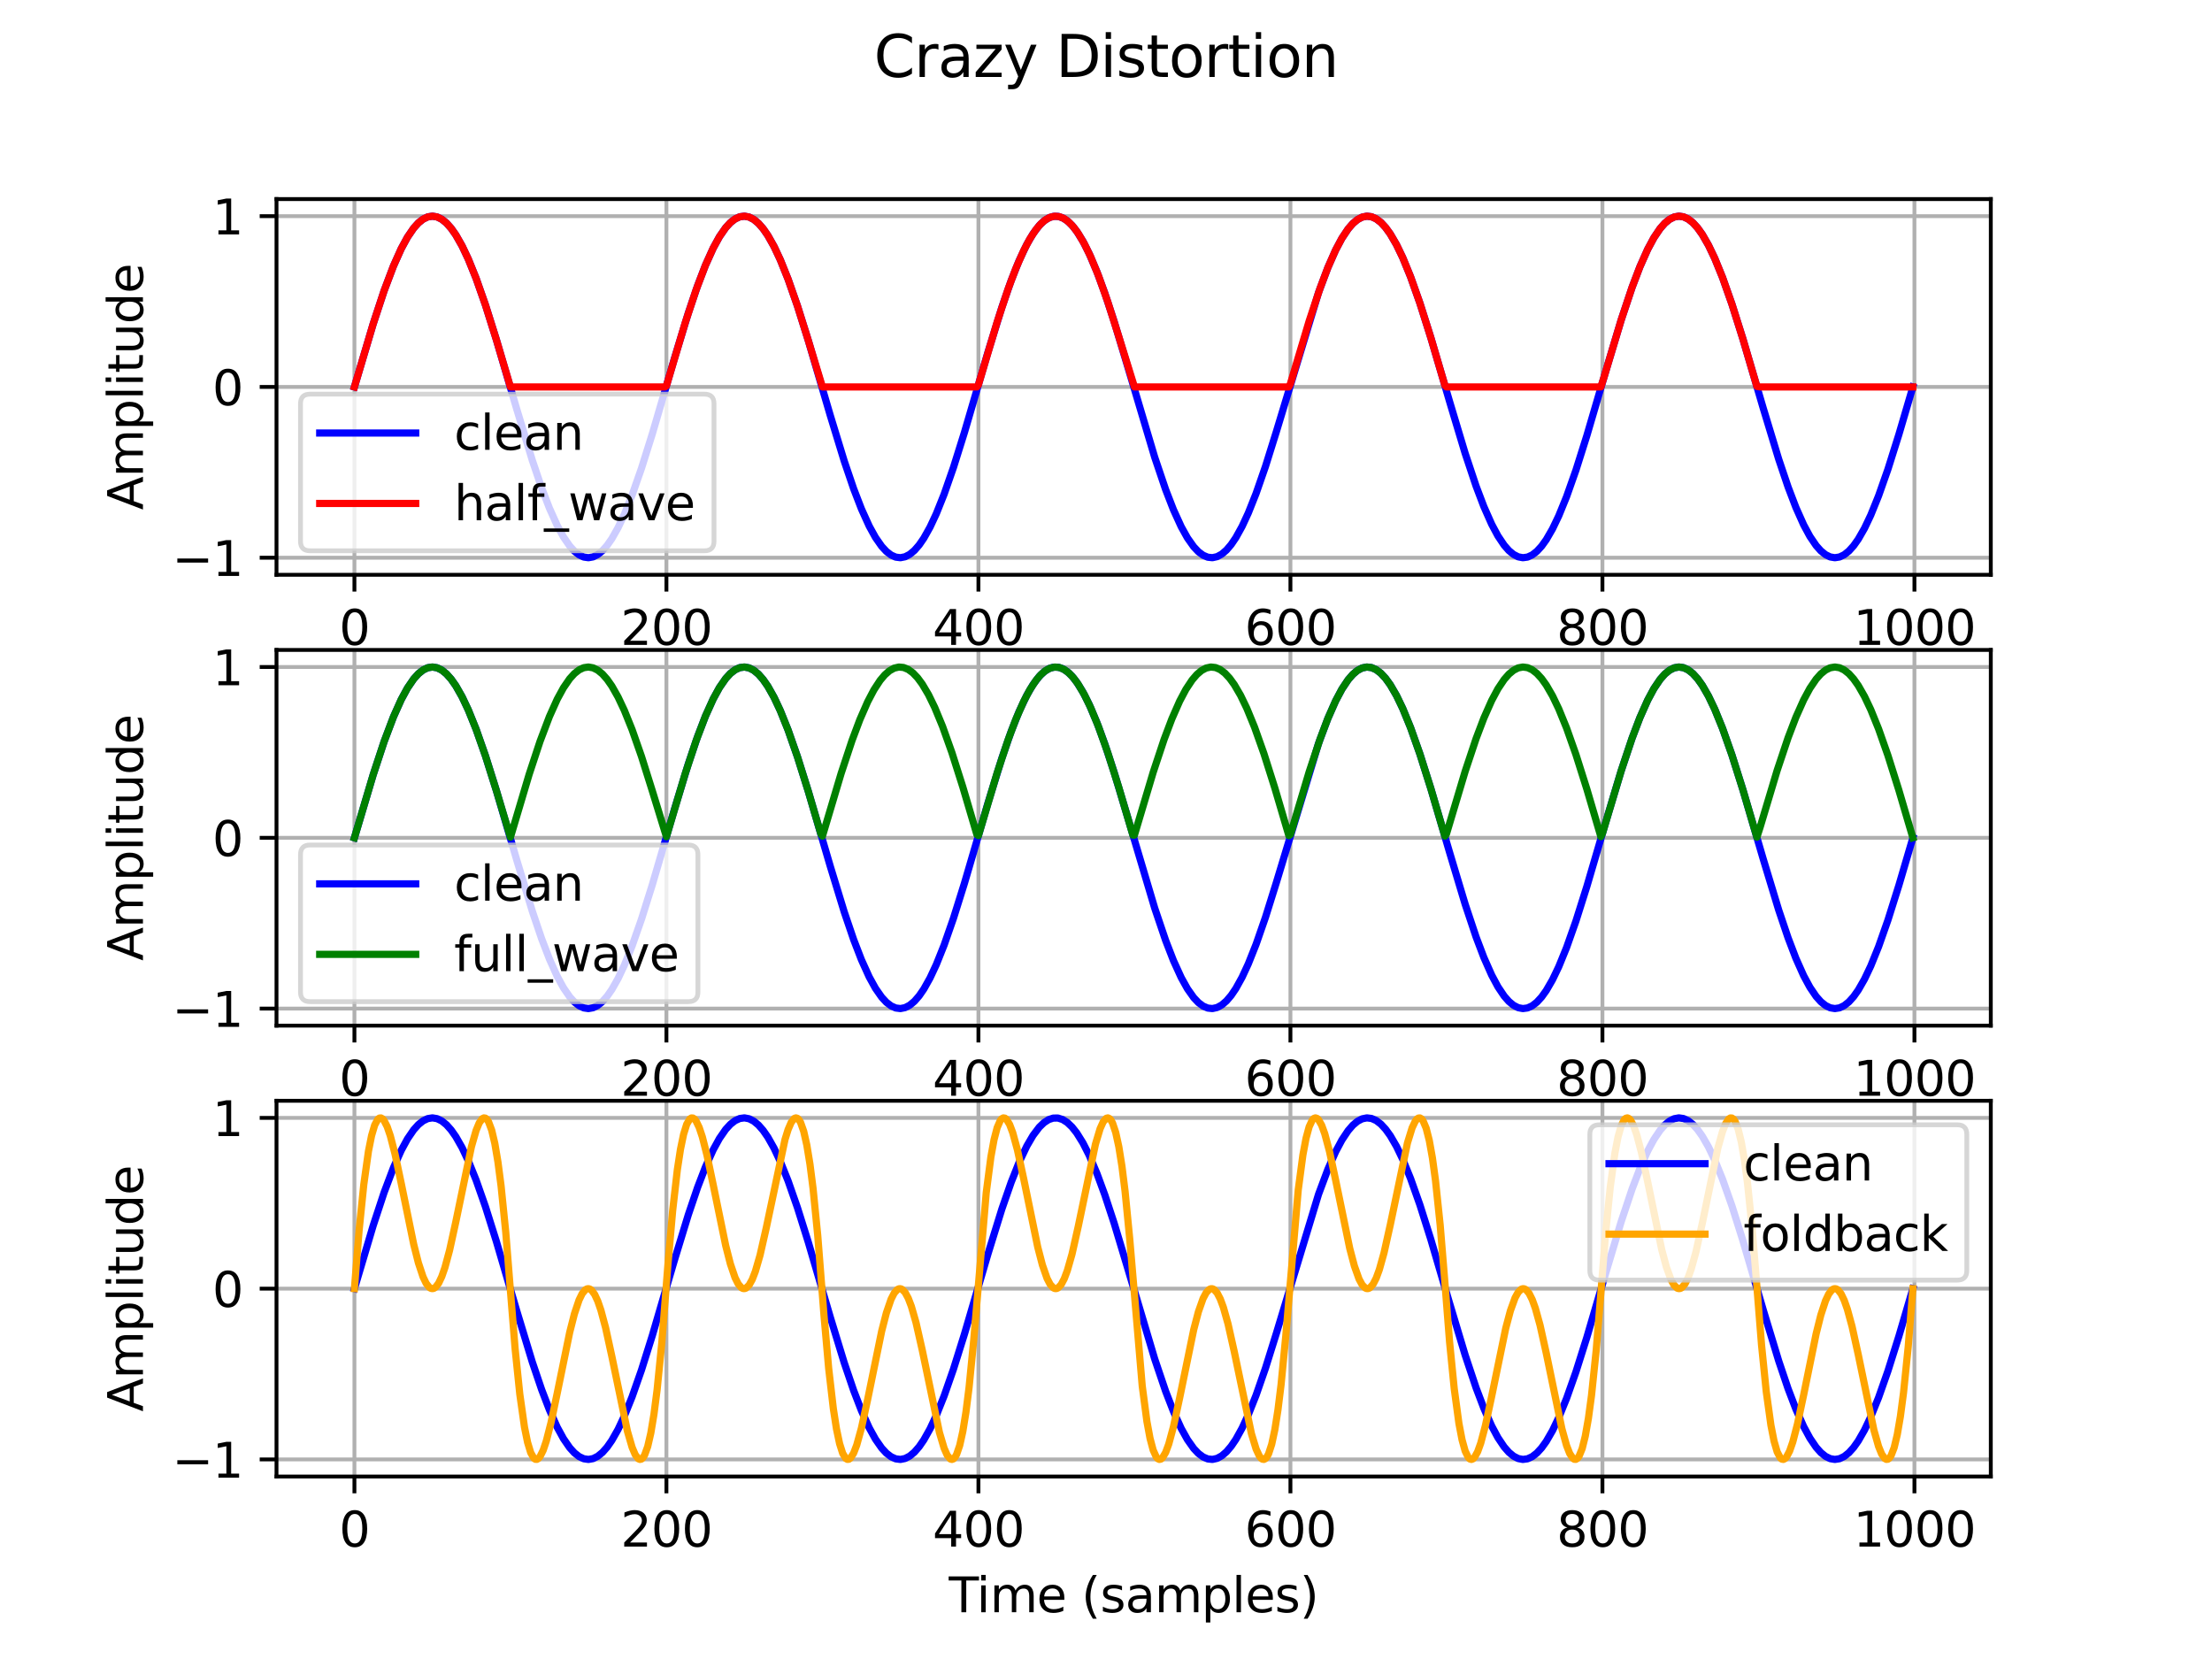 <?xml version="1.0" encoding="utf-8" standalone="no"?>
<!DOCTYPE svg PUBLIC "-//W3C//DTD SVG 1.1//EN"
  "http://www.w3.org/Graphics/SVG/1.1/DTD/svg11.dtd">
<svg xmlns:xlink="http://www.w3.org/1999/xlink" width="460.8pt" height="345.6pt" viewBox="0 0 460.8 345.6" xmlns="http://www.w3.org/2000/svg" version="1.1">
 <defs>
  <style type="text/css">*{stroke-linejoin: round; stroke-linecap: butt}</style>
 </defs>
 <g id="figure_1">
  <g id="patch_1">
   <path d="M 0 345.6 
L 460.8 345.6 
L 460.8 0 
L 0 0 
z
" style="fill: #ffffff"/>
  </g>
  <g id="axes_1">
   <g id="patch_2">
    <path d="M 57.6 119.74 
L 414.72 119.74 
L 414.72 41.472 
L 57.6 41.472 
z
" style="fill: #ffffff"/>
   </g>
   <g id="matplotlib.axis_1">
    <g id="xtick_1">
     <g id="line2d_1">
      <path d="M 73.833 119.74 
L 73.833 41.472 
" clip-path="url(#p854e110dcc)" style="fill: none; stroke: #b0b0b0; stroke-width: 0.8; stroke-linecap: square"/>
     </g>
     <g id="line2d_2">
      <defs>
       <path id="m0df98babea" d="M 0 0 
L 0 3.5 
" style="stroke: #000000; stroke-width: 0.8"/>
      </defs>
      <g>
       <use xlink:href="#m0df98babea" x="73.833" y="119.74" style="stroke: #000000; stroke-width: 0.8"/>
      </g>
     </g>
     <g id="text_1">
      <!-- 0 -->
      <g transform="translate(70.651 134.339)scale(0.1 -0.1)">
       <defs>
        <path id="DejaVuSans-30" d="M 2034 4250 
Q 1547 4250 1301 3770 
Q 1056 3291 1056 2328 
Q 1056 1369 1301 889 
Q 1547 409 2034 409 
Q 2525 409 2770 889 
Q 3016 1369 3016 2328 
Q 3016 3291 2770 3770 
Q 2525 4250 2034 4250 
z
M 2034 4750 
Q 2819 4750 3233 4129 
Q 3647 3509 3647 2328 
Q 3647 1150 3233 529 
Q 2819 -91 2034 -91 
Q 1250 -91 836 529 
Q 422 1150 422 2328 
Q 422 3509 836 4129 
Q 1250 4750 2034 4750 
z
" transform="scale(0.016)"/>
       </defs>
       <use xlink:href="#DejaVuSans-30"/>
      </g>
     </g>
    </g>
    <g id="xtick_2">
     <g id="line2d_3">
      <path d="M 138.829 119.74 
L 138.829 41.472 
" clip-path="url(#p854e110dcc)" style="fill: none; stroke: #b0b0b0; stroke-width: 0.8; stroke-linecap: square"/>
     </g>
     <g id="line2d_4">
      <g>
       <use xlink:href="#m0df98babea" x="138.829" y="119.74" style="stroke: #000000; stroke-width: 0.8"/>
      </g>
     </g>
     <g id="text_2">
      <!-- 200 -->
      <g transform="translate(129.285 134.339)scale(0.1 -0.1)">
       <defs>
        <path id="DejaVuSans-32" d="M 1228 531 
L 3431 531 
L 3431 0 
L 469 0 
L 469 531 
Q 828 903 1448 1529 
Q 2069 2156 2228 2338 
Q 2531 2678 2651 2914 
Q 2772 3150 2772 3378 
Q 2772 3750 2511 3984 
Q 2250 4219 1831 4219 
Q 1534 4219 1204 4116 
Q 875 4013 500 3803 
L 500 4441 
Q 881 4594 1212 4672 
Q 1544 4750 1819 4750 
Q 2544 4750 2975 4387 
Q 3406 4025 3406 3419 
Q 3406 3131 3298 2873 
Q 3191 2616 2906 2266 
Q 2828 2175 2409 1742 
Q 1991 1309 1228 531 
z
" transform="scale(0.016)"/>
       </defs>
       <use xlink:href="#DejaVuSans-32"/>
       <use xlink:href="#DejaVuSans-30" x="63.623"/>
       <use xlink:href="#DejaVuSans-30" x="127.246"/>
      </g>
     </g>
    </g>
    <g id="xtick_3">
     <g id="line2d_5">
      <path d="M 203.825 119.74 
L 203.825 41.472 
" clip-path="url(#p854e110dcc)" style="fill: none; stroke: #b0b0b0; stroke-width: 0.8; stroke-linecap: square"/>
     </g>
     <g id="line2d_6">
      <g>
       <use xlink:href="#m0df98babea" x="203.825" y="119.74" style="stroke: #000000; stroke-width: 0.8"/>
      </g>
     </g>
     <g id="text_3">
      <!-- 400 -->
      <g transform="translate(194.281 134.339)scale(0.1 -0.1)">
       <defs>
        <path id="DejaVuSans-34" d="M 2419 4116 
L 825 1625 
L 2419 1625 
L 2419 4116 
z
M 2253 4666 
L 3047 4666 
L 3047 1625 
L 3713 1625 
L 3713 1100 
L 3047 1100 
L 3047 0 
L 2419 0 
L 2419 1100 
L 313 1100 
L 313 1709 
L 2253 4666 
z
" transform="scale(0.016)"/>
       </defs>
       <use xlink:href="#DejaVuSans-34"/>
       <use xlink:href="#DejaVuSans-30" x="63.623"/>
       <use xlink:href="#DejaVuSans-30" x="127.246"/>
      </g>
     </g>
    </g>
    <g id="xtick_4">
     <g id="line2d_7">
      <path d="M 268.82 119.74 
L 268.82 41.472 
" clip-path="url(#p854e110dcc)" style="fill: none; stroke: #b0b0b0; stroke-width: 0.8; stroke-linecap: square"/>
     </g>
     <g id="line2d_8">
      <g>
       <use xlink:href="#m0df98babea" x="268.82" y="119.74" style="stroke: #000000; stroke-width: 0.8"/>
      </g>
     </g>
     <g id="text_4">
      <!-- 600 -->
      <g transform="translate(259.277 134.339)scale(0.1 -0.1)">
       <defs>
        <path id="DejaVuSans-36" d="M 2113 2584 
Q 1688 2584 1439 2293 
Q 1191 2003 1191 1497 
Q 1191 994 1439 701 
Q 1688 409 2113 409 
Q 2538 409 2786 701 
Q 3034 994 3034 1497 
Q 3034 2003 2786 2293 
Q 2538 2584 2113 2584 
z
M 3366 4563 
L 3366 3988 
Q 3128 4100 2886 4159 
Q 2644 4219 2406 4219 
Q 1781 4219 1451 3797 
Q 1122 3375 1075 2522 
Q 1259 2794 1537 2939 
Q 1816 3084 2150 3084 
Q 2853 3084 3261 2657 
Q 3669 2231 3669 1497 
Q 3669 778 3244 343 
Q 2819 -91 2113 -91 
Q 1303 -91 875 529 
Q 447 1150 447 2328 
Q 447 3434 972 4092 
Q 1497 4750 2381 4750 
Q 2619 4750 2861 4703 
Q 3103 4656 3366 4563 
z
" transform="scale(0.016)"/>
       </defs>
       <use xlink:href="#DejaVuSans-36"/>
       <use xlink:href="#DejaVuSans-30" x="63.623"/>
       <use xlink:href="#DejaVuSans-30" x="127.246"/>
      </g>
     </g>
    </g>
    <g id="xtick_5">
     <g id="line2d_9">
      <path d="M 333.816 119.74 
L 333.816 41.472 
" clip-path="url(#p854e110dcc)" style="fill: none; stroke: #b0b0b0; stroke-width: 0.8; stroke-linecap: square"/>
     </g>
     <g id="line2d_10">
      <g>
       <use xlink:href="#m0df98babea" x="333.816" y="119.74" style="stroke: #000000; stroke-width: 0.8"/>
      </g>
     </g>
     <g id="text_5">
      <!-- 800 -->
      <g transform="translate(324.273 134.339)scale(0.1 -0.1)">
       <defs>
        <path id="DejaVuSans-38" d="M 2034 2216 
Q 1584 2216 1326 1975 
Q 1069 1734 1069 1313 
Q 1069 891 1326 650 
Q 1584 409 2034 409 
Q 2484 409 2743 651 
Q 3003 894 3003 1313 
Q 3003 1734 2745 1975 
Q 2488 2216 2034 2216 
z
M 1403 2484 
Q 997 2584 770 2862 
Q 544 3141 544 3541 
Q 544 4100 942 4425 
Q 1341 4750 2034 4750 
Q 2731 4750 3128 4425 
Q 3525 4100 3525 3541 
Q 3525 3141 3298 2862 
Q 3072 2584 2669 2484 
Q 3125 2378 3379 2068 
Q 3634 1759 3634 1313 
Q 3634 634 3220 271 
Q 2806 -91 2034 -91 
Q 1263 -91 848 271 
Q 434 634 434 1313 
Q 434 1759 690 2068 
Q 947 2378 1403 2484 
z
M 1172 3481 
Q 1172 3119 1398 2916 
Q 1625 2713 2034 2713 
Q 2441 2713 2670 2916 
Q 2900 3119 2900 3481 
Q 2900 3844 2670 4047 
Q 2441 4250 2034 4250 
Q 1625 4250 1398 4047 
Q 1172 3844 1172 3481 
z
" transform="scale(0.016)"/>
       </defs>
       <use xlink:href="#DejaVuSans-38"/>
       <use xlink:href="#DejaVuSans-30" x="63.623"/>
       <use xlink:href="#DejaVuSans-30" x="127.246"/>
      </g>
     </g>
    </g>
    <g id="xtick_6">
     <g id="line2d_11">
      <path d="M 398.812 119.74 
L 398.812 41.472 
" clip-path="url(#p854e110dcc)" style="fill: none; stroke: #b0b0b0; stroke-width: 0.8; stroke-linecap: square"/>
     </g>
     <g id="line2d_12">
      <g>
       <use xlink:href="#m0df98babea" x="398.812" y="119.74" style="stroke: #000000; stroke-width: 0.8"/>
      </g>
     </g>
     <g id="text_6">
      <!-- 1000 -->
      <g transform="translate(386.087 134.339)scale(0.1 -0.1)">
       <defs>
        <path id="DejaVuSans-31" d="M 794 531 
L 1825 531 
L 1825 4091 
L 703 3866 
L 703 4441 
L 1819 4666 
L 2450 4666 
L 2450 531 
L 3481 531 
L 3481 0 
L 794 0 
L 794 531 
z
" transform="scale(0.016)"/>
       </defs>
       <use xlink:href="#DejaVuSans-31"/>
       <use xlink:href="#DejaVuSans-30" x="63.623"/>
       <use xlink:href="#DejaVuSans-30" x="127.246"/>
       <use xlink:href="#DejaVuSans-30" x="190.869"/>
      </g>
     </g>
    </g>
   </g>
   <g id="matplotlib.axis_2">
    <g id="ytick_1">
     <g id="line2d_13">
      <path d="M 57.6 116.183 
L 414.72 116.183 
" clip-path="url(#p854e110dcc)" style="fill: none; stroke: #b0b0b0; stroke-width: 0.8; stroke-linecap: square"/>
     </g>
     <g id="line2d_14">
      <defs>
       <path id="maa7426ba45" d="M 0 0 
L -3.5 0 
" style="stroke: #000000; stroke-width: 0.8"/>
      </defs>
      <g>
       <use xlink:href="#maa7426ba45" x="57.6" y="116.183" style="stroke: #000000; stroke-width: 0.8"/>
      </g>
     </g>
     <g id="text_7">
      <!-- −1 -->
      <g transform="translate(35.858 119.982)scale(0.1 -0.1)">
       <defs>
        <path id="DejaVuSans-2212" d="M 678 2272 
L 4684 2272 
L 4684 1741 
L 678 1741 
L 678 2272 
z
" transform="scale(0.016)"/>
       </defs>
       <use xlink:href="#DejaVuSans-2212"/>
       <use xlink:href="#DejaVuSans-31" x="83.789"/>
      </g>
     </g>
    </g>
    <g id="ytick_2">
     <g id="line2d_15">
      <path d="M 57.6 80.606 
L 414.72 80.606 
" clip-path="url(#p854e110dcc)" style="fill: none; stroke: #b0b0b0; stroke-width: 0.8; stroke-linecap: square"/>
     </g>
     <g id="line2d_16">
      <g>
       <use xlink:href="#maa7426ba45" x="57.6" y="80.606" style="stroke: #000000; stroke-width: 0.8"/>
      </g>
     </g>
     <g id="text_8">
      <!-- 0 -->
      <g transform="translate(44.237 84.405)scale(0.1 -0.1)">
       <use xlink:href="#DejaVuSans-30"/>
      </g>
     </g>
    </g>
    <g id="ytick_3">
     <g id="line2d_17">
      <path d="M 57.6 45.03 
L 414.72 45.03 
" clip-path="url(#p854e110dcc)" style="fill: none; stroke: #b0b0b0; stroke-width: 0.8; stroke-linecap: square"/>
     </g>
     <g id="line2d_18">
      <g>
       <use xlink:href="#maa7426ba45" x="57.6" y="45.03" style="stroke: #000000; stroke-width: 0.8"/>
      </g>
     </g>
     <g id="text_9">
      <!-- 1 -->
      <g transform="translate(44.237 48.829)scale(0.1 -0.1)">
       <use xlink:href="#DejaVuSans-31"/>
      </g>
     </g>
    </g>
    <g id="text_10">
     <!-- Amplitude -->
     <g transform="translate(29.778 106.229)rotate(-90)scale(0.1 -0.1)">
      <defs>
       <path id="DejaVuSans-41" d="M 2188 4044 
L 1331 1722 
L 3047 1722 
L 2188 4044 
z
M 1831 4666 
L 2547 4666 
L 4325 0 
L 3669 0 
L 3244 1197 
L 1141 1197 
L 716 0 
L 50 0 
L 1831 4666 
z
" transform="scale(0.016)"/>
       <path id="DejaVuSans-6d" d="M 3328 2828 
Q 3544 3216 3844 3400 
Q 4144 3584 4550 3584 
Q 5097 3584 5394 3201 
Q 5691 2819 5691 2113 
L 5691 0 
L 5113 0 
L 5113 2094 
Q 5113 2597 4934 2840 
Q 4756 3084 4391 3084 
Q 3944 3084 3684 2787 
Q 3425 2491 3425 1978 
L 3425 0 
L 2847 0 
L 2847 2094 
Q 2847 2600 2669 2842 
Q 2491 3084 2119 3084 
Q 1678 3084 1418 2786 
Q 1159 2488 1159 1978 
L 1159 0 
L 581 0 
L 581 3500 
L 1159 3500 
L 1159 2956 
Q 1356 3278 1631 3431 
Q 1906 3584 2284 3584 
Q 2666 3584 2933 3390 
Q 3200 3197 3328 2828 
z
" transform="scale(0.016)"/>
       <path id="DejaVuSans-70" d="M 1159 525 
L 1159 -1331 
L 581 -1331 
L 581 3500 
L 1159 3500 
L 1159 2969 
Q 1341 3281 1617 3432 
Q 1894 3584 2278 3584 
Q 2916 3584 3314 3078 
Q 3713 2572 3713 1747 
Q 3713 922 3314 415 
Q 2916 -91 2278 -91 
Q 1894 -91 1617 61 
Q 1341 213 1159 525 
z
M 3116 1747 
Q 3116 2381 2855 2742 
Q 2594 3103 2138 3103 
Q 1681 3103 1420 2742 
Q 1159 2381 1159 1747 
Q 1159 1113 1420 752 
Q 1681 391 2138 391 
Q 2594 391 2855 752 
Q 3116 1113 3116 1747 
z
" transform="scale(0.016)"/>
       <path id="DejaVuSans-6c" d="M 603 4863 
L 1178 4863 
L 1178 0 
L 603 0 
L 603 4863 
z
" transform="scale(0.016)"/>
       <path id="DejaVuSans-69" d="M 603 3500 
L 1178 3500 
L 1178 0 
L 603 0 
L 603 3500 
z
M 603 4863 
L 1178 4863 
L 1178 4134 
L 603 4134 
L 603 4863 
z
" transform="scale(0.016)"/>
       <path id="DejaVuSans-74" d="M 1172 4494 
L 1172 3500 
L 2356 3500 
L 2356 3053 
L 1172 3053 
L 1172 1153 
Q 1172 725 1289 603 
Q 1406 481 1766 481 
L 2356 481 
L 2356 0 
L 1766 0 
Q 1100 0 847 248 
Q 594 497 594 1153 
L 594 3053 
L 172 3053 
L 172 3500 
L 594 3500 
L 594 4494 
L 1172 4494 
z
" transform="scale(0.016)"/>
       <path id="DejaVuSans-75" d="M 544 1381 
L 544 3500 
L 1119 3500 
L 1119 1403 
Q 1119 906 1312 657 
Q 1506 409 1894 409 
Q 2359 409 2629 706 
Q 2900 1003 2900 1516 
L 2900 3500 
L 3475 3500 
L 3475 0 
L 2900 0 
L 2900 538 
Q 2691 219 2414 64 
Q 2138 -91 1772 -91 
Q 1169 -91 856 284 
Q 544 659 544 1381 
z
M 1991 3584 
L 1991 3584 
z
" transform="scale(0.016)"/>
       <path id="DejaVuSans-64" d="M 2906 2969 
L 2906 4863 
L 3481 4863 
L 3481 0 
L 2906 0 
L 2906 525 
Q 2725 213 2448 61 
Q 2172 -91 1784 -91 
Q 1150 -91 751 415 
Q 353 922 353 1747 
Q 353 2572 751 3078 
Q 1150 3584 1784 3584 
Q 2172 3584 2448 3432 
Q 2725 3281 2906 2969 
z
M 947 1747 
Q 947 1113 1208 752 
Q 1469 391 1925 391 
Q 2381 391 2643 752 
Q 2906 1113 2906 1747 
Q 2906 2381 2643 2742 
Q 2381 3103 1925 3103 
Q 1469 3103 1208 2742 
Q 947 2381 947 1747 
z
" transform="scale(0.016)"/>
       <path id="DejaVuSans-65" d="M 3597 1894 
L 3597 1613 
L 953 1613 
Q 991 1019 1311 708 
Q 1631 397 2203 397 
Q 2534 397 2845 478 
Q 3156 559 3463 722 
L 3463 178 
Q 3153 47 2828 -22 
Q 2503 -91 2169 -91 
Q 1331 -91 842 396 
Q 353 884 353 1716 
Q 353 2575 817 3079 
Q 1281 3584 2069 3584 
Q 2775 3584 3186 3129 
Q 3597 2675 3597 1894 
z
M 3022 2063 
Q 3016 2534 2758 2815 
Q 2500 3097 2075 3097 
Q 1594 3097 1305 2825 
Q 1016 2553 972 2059 
L 3022 2063 
z
" transform="scale(0.016)"/>
      </defs>
      <use xlink:href="#DejaVuSans-41"/>
      <use xlink:href="#DejaVuSans-6d" x="68.408"/>
      <use xlink:href="#DejaVuSans-70" x="165.82"/>
      <use xlink:href="#DejaVuSans-6c" x="229.297"/>
      <use xlink:href="#DejaVuSans-69" x="257.08"/>
      <use xlink:href="#DejaVuSans-74" x="284.863"/>
      <use xlink:href="#DejaVuSans-75" x="324.072"/>
      <use xlink:href="#DejaVuSans-64" x="387.451"/>
      <use xlink:href="#DejaVuSans-65" x="450.928"/>
     </g>
    </g>
   </g>
   <g id="line2d_19">
    <path d="M 73.833 80.606 
L 77.732 67.497 
L 80.007 60.592 
L 81.957 55.43 
L 83.582 51.804 
L 84.882 49.412 
L 86.182 47.512 
L 87.157 46.429 
L 88.132 45.651 
L 89.107 45.183 
L 90.082 45.03 
L 91.057 45.193 
L 92.032 45.672 
L 93.007 46.461 
L 93.981 47.554 
L 94.956 48.94 
L 96.256 51.225 
L 97.556 53.974 
L 99.181 57.996 
L 101.131 63.549 
L 103.406 70.778 
L 107.631 85.18 
L 110.88 95.869 
L 112.83 101.626 
L 114.455 105.861 
L 116.08 109.473 
L 117.38 111.854 
L 118.68 113.741 
L 119.655 114.814 
L 120.63 115.582 
L 121.605 116.04 
L 122.58 116.182 
L 123.555 116.008 
L 124.53 115.519 
L 125.504 114.72 
L 126.479 113.617 
L 127.454 112.221 
L 128.754 109.924 
L 130.054 107.164 
L 131.679 103.13 
L 133.629 97.565 
L 135.904 90.326 
L 140.454 74.814 
L 143.378 65.242 
L 145.328 59.496 
L 146.953 55.272 
L 148.578 51.674 
L 149.878 49.305 
L 151.178 47.431 
L 152.153 46.368 
L 153.128 45.61 
L 154.103 45.163 
L 155.078 45.031 
L 156.053 45.215 
L 157.027 45.715 
L 158.002 46.524 
L 158.977 47.637 
L 159.952 49.043 
L 161.252 51.352 
L 162.552 54.123 
L 164.177 58.169 
L 166.127 63.746 
L 168.402 70.994 
L 172.951 86.508 
L 175.876 96.071 
L 177.826 101.806 
L 179.451 106.018 
L 181.076 109.604 
L 182.376 111.96 
L 183.676 113.822 
L 184.651 114.874 
L 185.626 115.623 
L 186.601 116.059 
L 187.576 116.18 
L 188.55 115.985 
L 189.525 115.476 
L 190.5 114.656 
L 191.475 113.533 
L 192.45 112.118 
L 193.75 109.797 
L 195.05 107.015 
L 196.675 102.956 
L 198.625 97.368 
L 200.9 90.111 
L 205.774 73.494 
L 208.699 64.042 
L 210.649 58.431 
L 212.274 54.348 
L 213.899 50.913 
L 215.199 48.689 
L 216.499 46.97 
L 217.474 46.028 
L 218.449 45.393 
L 219.424 45.072 
L 220.398 45.067 
L 221.373 45.377 
L 222.348 46.002 
L 223.323 46.933 
L 224.298 48.165 
L 225.598 50.253 
L 226.898 52.821 
L 228.523 56.643 
L 230.148 61.057 
L 232.098 66.979 
L 235.023 76.698 
L 240.547 95.26 
L 242.822 101.985 
L 244.447 106.174 
L 246.072 109.733 
L 247.372 112.065 
L 248.672 113.901 
L 249.647 114.934 
L 250.622 115.661 
L 251.597 116.077 
L 252.571 116.177 
L 253.546 115.961 
L 254.521 115.431 
L 255.496 114.59 
L 256.471 113.448 
L 257.446 112.013 
L 258.746 109.668 
L 260.046 106.864 
L 261.671 102.781 
L 263.621 97.17 
L 265.896 89.895 
L 274.67 60.963 
L 276.62 55.748 
L 278.245 52.069 
L 279.545 49.63 
L 280.845 47.679 
L 281.82 46.556 
L 282.795 45.737 
L 283.769 45.227 
L 284.744 45.032 
L 285.719 45.153 
L 286.694 45.59 
L 287.669 46.338 
L 288.644 47.391 
L 289.619 48.739 
L 290.919 50.975 
L 292.219 53.679 
L 293.844 57.652 
L 295.794 63.158 
L 298.069 70.349 
L 301.968 83.623 
L 305.218 94.44 
L 307.493 101.263 
L 309.118 105.544 
L 310.743 109.21 
L 312.043 111.638 
L 313.343 113.575 
L 314.318 114.688 
L 315.293 115.498 
L 316.267 115.997 
L 317.242 116.182 
L 318.217 116.05 
L 319.192 115.603 
L 320.167 114.844 
L 321.142 113.781 
L 322.117 112.424 
L 323.417 110.175 
L 324.717 107.46 
L 326.342 103.474 
L 328.292 97.957 
L 330.567 90.756 
L 334.466 77.478 
L 337.716 66.669 
L 339.991 59.858 
L 341.616 55.589 
L 343.241 51.936 
L 344.541 49.52 
L 345.841 47.595 
L 346.816 46.492 
L 347.79 45.693 
L 348.765 45.204 
L 349.74 45.03 
L 350.715 45.172 
L 351.69 45.63 
L 352.665 46.399 
L 353.64 47.471 
L 354.615 48.839 
L 355.915 51.099 
L 357.215 53.826 
L 358.84 57.824 
L 360.79 63.353 
L 363.065 70.564 
L 367.289 84.958 
L 370.539 95.667 
L 372.489 101.445 
L 374.114 105.703 
L 375.739 109.342 
L 377.039 111.746 
L 378.339 113.659 
L 379.313 114.752 
L 380.288 115.541 
L 381.263 116.019 
L 382.238 116.183 
L 383.213 116.03 
L 384.188 115.562 
L 385.163 114.783 
L 386.138 113.7 
L 387.113 112.323 
L 388.413 110.05 
L 389.713 107.312 
L 391.338 103.302 
L 393.288 97.761 
L 395.562 90.541 
L 398.487 80.606 
L 398.487 80.606 
" clip-path="url(#p854e110dcc)" style="fill: none; stroke: #0000ff; stroke-width: 1.5; stroke-linecap: square"/>
   </g>
   <g id="line2d_20">
    <path d="M 73.833 80.606 
L 77.732 67.497 
L 80.007 60.592 
L 81.957 55.43 
L 83.582 51.804 
L 84.882 49.412 
L 86.182 47.512 
L 87.157 46.429 
L 88.132 45.651 
L 89.107 45.183 
L 90.082 45.03 
L 91.057 45.193 
L 92.032 45.672 
L 93.007 46.461 
L 93.981 47.554 
L 94.956 48.94 
L 96.256 51.225 
L 97.556 53.974 
L 99.181 57.996 
L 101.131 63.549 
L 103.406 70.778 
L 106.331 80.606 
L 138.504 80.606 
L 138.829 80.382 
L 142.728 67.289 
L 145.003 60.407 
L 146.953 55.272 
L 148.578 51.674 
L 149.878 49.305 
L 151.178 47.431 
L 152.153 46.368 
L 153.128 45.61 
L 154.103 45.163 
L 155.078 45.031 
L 156.053 45.215 
L 157.027 45.715 
L 158.002 46.524 
L 158.977 47.637 
L 159.952 49.043 
L 161.252 51.352 
L 162.552 54.123 
L 164.177 58.169 
L 166.127 63.746 
L 168.402 70.994 
L 171.327 80.606 
L 203.5 80.606 
L 203.825 80.159 
L 207.724 67.082 
L 209.999 60.223 
L 211.624 55.909 
L 213.249 52.204 
L 214.549 49.74 
L 215.849 47.765 
L 216.824 46.622 
L 217.799 45.782 
L 218.774 45.251 
L 219.749 45.035 
L 220.723 45.135 
L 221.698 45.551 
L 222.673 46.278 
L 223.648 47.311 
L 224.623 48.64 
L 225.923 50.852 
L 227.223 53.534 
L 228.848 57.482 
L 230.798 62.963 
L 233.073 70.135 
L 236.322 80.606 
L 268.495 80.606 
L 268.82 79.935 
L 272.72 66.875 
L 274.995 60.04 
L 276.62 55.748 
L 278.245 52.069 
L 279.545 49.63 
L 280.845 47.679 
L 281.82 46.556 
L 282.795 45.737 
L 283.769 45.227 
L 284.744 45.032 
L 285.719 45.153 
L 286.694 45.59 
L 287.669 46.338 
L 288.644 47.391 
L 289.619 48.739 
L 290.919 50.975 
L 292.219 53.679 
L 293.844 57.652 
L 295.794 63.158 
L 298.069 70.349 
L 300.993 80.27 
L 301.318 80.606 
L 333.491 80.606 
L 334.141 78.593 
L 337.716 66.669 
L 339.991 59.858 
L 341.616 55.589 
L 343.241 51.936 
L 344.541 49.52 
L 345.841 47.595 
L 346.816 46.492 
L 347.79 45.693 
L 348.765 45.204 
L 349.74 45.03 
L 350.715 45.172 
L 351.69 45.63 
L 352.665 46.399 
L 353.64 47.471 
L 354.615 48.839 
L 355.915 51.099 
L 357.215 53.826 
L 358.84 57.824 
L 360.79 63.353 
L 363.065 70.564 
L 365.989 80.494 
L 366.639 80.606 
L 398.487 80.606 
L 398.487 80.606 
" clip-path="url(#p854e110dcc)" style="fill: none; stroke: #ff0000; stroke-width: 1.5; stroke-linecap: square"/>
   </g>
   <g id="patch_3">
    <path d="M 57.6 119.74 
L 57.6 41.472 
" style="fill: none; stroke: #000000; stroke-width: 0.8; stroke-linejoin: miter; stroke-linecap: square"/>
   </g>
   <g id="patch_4">
    <path d="M 414.72 119.74 
L 414.72 41.472 
" style="fill: none; stroke: #000000; stroke-width: 0.8; stroke-linejoin: miter; stroke-linecap: square"/>
   </g>
   <g id="patch_5">
    <path d="M 57.6 119.74 
L 414.72 119.74 
" style="fill: none; stroke: #000000; stroke-width: 0.8; stroke-linejoin: miter; stroke-linecap: square"/>
   </g>
   <g id="patch_6">
    <path d="M 57.6 41.472 
L 414.72 41.472 
" style="fill: none; stroke: #000000; stroke-width: 0.8; stroke-linejoin: miter; stroke-linecap: square"/>
   </g>
   <g id="legend_1">
    <g id="patch_7">
     <path d="M 64.6 114.74 
L 146.742 114.74 
Q 148.742 114.74 148.742 112.74 
L 148.742 84.106 
Q 148.742 82.106 146.742 82.106 
L 64.6 82.106 
Q 62.6 82.106 62.6 84.106 
L 62.6 112.74 
Q 62.6 114.74 64.6 114.74 
z
" style="fill: #ffffff; opacity: 0.8; stroke: #cccccc; stroke-linejoin: miter"/>
    </g>
    <g id="line2d_21">
     <path d="M 66.6 90.204 
L 76.6 90.204 
L 86.6 90.204 
" style="fill: none; stroke: #0000ff; stroke-width: 1.5; stroke-linecap: square"/>
    </g>
    <g id="text_11">
     <!-- clean -->
     <g transform="translate(94.6 93.704)scale(0.1 -0.1)">
      <defs>
       <path id="DejaVuSans-63" d="M 3122 3366 
L 3122 2828 
Q 2878 2963 2633 3030 
Q 2388 3097 2138 3097 
Q 1578 3097 1268 2742 
Q 959 2388 959 1747 
Q 959 1106 1268 751 
Q 1578 397 2138 397 
Q 2388 397 2633 464 
Q 2878 531 3122 666 
L 3122 134 
Q 2881 22 2623 -34 
Q 2366 -91 2075 -91 
Q 1284 -91 818 406 
Q 353 903 353 1747 
Q 353 2603 823 3093 
Q 1294 3584 2113 3584 
Q 2378 3584 2631 3529 
Q 2884 3475 3122 3366 
z
" transform="scale(0.016)"/>
       <path id="DejaVuSans-61" d="M 2194 1759 
Q 1497 1759 1228 1600 
Q 959 1441 959 1056 
Q 959 750 1161 570 
Q 1363 391 1709 391 
Q 2188 391 2477 730 
Q 2766 1069 2766 1631 
L 2766 1759 
L 2194 1759 
z
M 3341 1997 
L 3341 0 
L 2766 0 
L 2766 531 
Q 2569 213 2275 61 
Q 1981 -91 1556 -91 
Q 1019 -91 701 211 
Q 384 513 384 1019 
Q 384 1609 779 1909 
Q 1175 2209 1959 2209 
L 2766 2209 
L 2766 2266 
Q 2766 2663 2505 2880 
Q 2244 3097 1772 3097 
Q 1472 3097 1187 3025 
Q 903 2953 641 2809 
L 641 3341 
Q 956 3463 1253 3523 
Q 1550 3584 1831 3584 
Q 2591 3584 2966 3190 
Q 3341 2797 3341 1997 
z
" transform="scale(0.016)"/>
       <path id="DejaVuSans-6e" d="M 3513 2113 
L 3513 0 
L 2938 0 
L 2938 2094 
Q 2938 2591 2744 2837 
Q 2550 3084 2163 3084 
Q 1697 3084 1428 2787 
Q 1159 2491 1159 1978 
L 1159 0 
L 581 0 
L 581 3500 
L 1159 3500 
L 1159 2956 
Q 1366 3272 1645 3428 
Q 1925 3584 2291 3584 
Q 2894 3584 3203 3211 
Q 3513 2838 3513 2113 
z
" transform="scale(0.016)"/>
      </defs>
      <use xlink:href="#DejaVuSans-63"/>
      <use xlink:href="#DejaVuSans-6c" x="54.98"/>
      <use xlink:href="#DejaVuSans-65" x="82.764"/>
      <use xlink:href="#DejaVuSans-61" x="144.287"/>
      <use xlink:href="#DejaVuSans-6e" x="205.566"/>
     </g>
    </g>
    <g id="line2d_22">
     <path d="M 66.6 104.882 
L 76.6 104.882 
L 86.6 104.882 
" style="fill: none; stroke: #ff0000; stroke-width: 1.5; stroke-linecap: square"/>
    </g>
    <g id="text_12">
     <!-- half_wave -->
     <g transform="translate(94.6 108.382)scale(0.1 -0.1)">
      <defs>
       <path id="DejaVuSans-68" d="M 3513 2113 
L 3513 0 
L 2938 0 
L 2938 2094 
Q 2938 2591 2744 2837 
Q 2550 3084 2163 3084 
Q 1697 3084 1428 2787 
Q 1159 2491 1159 1978 
L 1159 0 
L 581 0 
L 581 4863 
L 1159 4863 
L 1159 2956 
Q 1366 3272 1645 3428 
Q 1925 3584 2291 3584 
Q 2894 3584 3203 3211 
Q 3513 2838 3513 2113 
z
" transform="scale(0.016)"/>
       <path id="DejaVuSans-66" d="M 2375 4863 
L 2375 4384 
L 1825 4384 
Q 1516 4384 1395 4259 
Q 1275 4134 1275 3809 
L 1275 3500 
L 2222 3500 
L 2222 3053 
L 1275 3053 
L 1275 0 
L 697 0 
L 697 3053 
L 147 3053 
L 147 3500 
L 697 3500 
L 697 3744 
Q 697 4328 969 4595 
Q 1241 4863 1831 4863 
L 2375 4863 
z
" transform="scale(0.016)"/>
       <path id="DejaVuSans-5f" d="M 3263 -1063 
L 3263 -1509 
L -63 -1509 
L -63 -1063 
L 3263 -1063 
z
" transform="scale(0.016)"/>
       <path id="DejaVuSans-77" d="M 269 3500 
L 844 3500 
L 1563 769 
L 2278 3500 
L 2956 3500 
L 3675 769 
L 4391 3500 
L 4966 3500 
L 4050 0 
L 3372 0 
L 2619 2869 
L 1863 0 
L 1184 0 
L 269 3500 
z
" transform="scale(0.016)"/>
       <path id="DejaVuSans-76" d="M 191 3500 
L 800 3500 
L 1894 563 
L 2988 3500 
L 3597 3500 
L 2284 0 
L 1503 0 
L 191 3500 
z
" transform="scale(0.016)"/>
      </defs>
      <use xlink:href="#DejaVuSans-68"/>
      <use xlink:href="#DejaVuSans-61" x="63.379"/>
      <use xlink:href="#DejaVuSans-6c" x="124.658"/>
      <use xlink:href="#DejaVuSans-66" x="152.441"/>
      <use xlink:href="#DejaVuSans-5f" x="187.646"/>
      <use xlink:href="#DejaVuSans-77" x="237.646"/>
      <use xlink:href="#DejaVuSans-61" x="319.434"/>
      <use xlink:href="#DejaVuSans-76" x="380.713"/>
      <use xlink:href="#DejaVuSans-65" x="439.893"/>
     </g>
    </g>
   </g>
  </g>
  <g id="axes_2">
   <g id="patch_8">
    <path d="M 57.6 213.662 
L 414.72 213.662 
L 414.72 135.394 
L 57.6 135.394 
z
" style="fill: #ffffff"/>
   </g>
   <g id="matplotlib.axis_3">
    <g id="xtick_7">
     <g id="line2d_23">
      <path d="M 73.833 213.662 
L 73.833 135.394 
" clip-path="url(#p7936a09de4)" style="fill: none; stroke: #b0b0b0; stroke-width: 0.8; stroke-linecap: square"/>
     </g>
     <g id="line2d_24">
      <g>
       <use xlink:href="#m0df98babea" x="73.833" y="213.662" style="stroke: #000000; stroke-width: 0.8"/>
      </g>
     </g>
     <g id="text_13">
      <!-- 0 -->
      <g transform="translate(70.651 228.261)scale(0.1 -0.1)">
       <use xlink:href="#DejaVuSans-30"/>
      </g>
     </g>
    </g>
    <g id="xtick_8">
     <g id="line2d_25">
      <path d="M 138.829 213.662 
L 138.829 135.394 
" clip-path="url(#p7936a09de4)" style="fill: none; stroke: #b0b0b0; stroke-width: 0.8; stroke-linecap: square"/>
     </g>
     <g id="line2d_26">
      <g>
       <use xlink:href="#m0df98babea" x="138.829" y="213.662" style="stroke: #000000; stroke-width: 0.8"/>
      </g>
     </g>
     <g id="text_14">
      <!-- 200 -->
      <g transform="translate(129.285 228.261)scale(0.1 -0.1)">
       <use xlink:href="#DejaVuSans-32"/>
       <use xlink:href="#DejaVuSans-30" x="63.623"/>
       <use xlink:href="#DejaVuSans-30" x="127.246"/>
      </g>
     </g>
    </g>
    <g id="xtick_9">
     <g id="line2d_27">
      <path d="M 203.825 213.662 
L 203.825 135.394 
" clip-path="url(#p7936a09de4)" style="fill: none; stroke: #b0b0b0; stroke-width: 0.8; stroke-linecap: square"/>
     </g>
     <g id="line2d_28">
      <g>
       <use xlink:href="#m0df98babea" x="203.825" y="213.662" style="stroke: #000000; stroke-width: 0.8"/>
      </g>
     </g>
     <g id="text_15">
      <!-- 400 -->
      <g transform="translate(194.281 228.261)scale(0.1 -0.1)">
       <use xlink:href="#DejaVuSans-34"/>
       <use xlink:href="#DejaVuSans-30" x="63.623"/>
       <use xlink:href="#DejaVuSans-30" x="127.246"/>
      </g>
     </g>
    </g>
    <g id="xtick_10">
     <g id="line2d_29">
      <path d="M 268.82 213.662 
L 268.82 135.394 
" clip-path="url(#p7936a09de4)" style="fill: none; stroke: #b0b0b0; stroke-width: 0.8; stroke-linecap: square"/>
     </g>
     <g id="line2d_30">
      <g>
       <use xlink:href="#m0df98babea" x="268.82" y="213.662" style="stroke: #000000; stroke-width: 0.8"/>
      </g>
     </g>
     <g id="text_16">
      <!-- 600 -->
      <g transform="translate(259.277 228.261)scale(0.1 -0.1)">
       <use xlink:href="#DejaVuSans-36"/>
       <use xlink:href="#DejaVuSans-30" x="63.623"/>
       <use xlink:href="#DejaVuSans-30" x="127.246"/>
      </g>
     </g>
    </g>
    <g id="xtick_11">
     <g id="line2d_31">
      <path d="M 333.816 213.662 
L 333.816 135.394 
" clip-path="url(#p7936a09de4)" style="fill: none; stroke: #b0b0b0; stroke-width: 0.8; stroke-linecap: square"/>
     </g>
     <g id="line2d_32">
      <g>
       <use xlink:href="#m0df98babea" x="333.816" y="213.662" style="stroke: #000000; stroke-width: 0.8"/>
      </g>
     </g>
     <g id="text_17">
      <!-- 800 -->
      <g transform="translate(324.273 228.261)scale(0.1 -0.1)">
       <use xlink:href="#DejaVuSans-38"/>
       <use xlink:href="#DejaVuSans-30" x="63.623"/>
       <use xlink:href="#DejaVuSans-30" x="127.246"/>
      </g>
     </g>
    </g>
    <g id="xtick_12">
     <g id="line2d_33">
      <path d="M 398.812 213.662 
L 398.812 135.394 
" clip-path="url(#p7936a09de4)" style="fill: none; stroke: #b0b0b0; stroke-width: 0.8; stroke-linecap: square"/>
     </g>
     <g id="line2d_34">
      <g>
       <use xlink:href="#m0df98babea" x="398.812" y="213.662" style="stroke: #000000; stroke-width: 0.8"/>
      </g>
     </g>
     <g id="text_18">
      <!-- 1000 -->
      <g transform="translate(386.087 228.261)scale(0.1 -0.1)">
       <use xlink:href="#DejaVuSans-31"/>
       <use xlink:href="#DejaVuSans-30" x="63.623"/>
       <use xlink:href="#DejaVuSans-30" x="127.246"/>
       <use xlink:href="#DejaVuSans-30" x="190.869"/>
      </g>
     </g>
    </g>
   </g>
   <g id="matplotlib.axis_4">
    <g id="ytick_4">
     <g id="line2d_35">
      <path d="M 57.6 210.105 
L 414.72 210.105 
" clip-path="url(#p7936a09de4)" style="fill: none; stroke: #b0b0b0; stroke-width: 0.8; stroke-linecap: square"/>
     </g>
     <g id="line2d_36">
      <g>
       <use xlink:href="#maa7426ba45" x="57.6" y="210.105" style="stroke: #000000; stroke-width: 0.8"/>
      </g>
     </g>
     <g id="text_19">
      <!-- −1 -->
      <g transform="translate(35.858 213.904)scale(0.1 -0.1)">
       <use xlink:href="#DejaVuSans-2212"/>
       <use xlink:href="#DejaVuSans-31" x="83.789"/>
      </g>
     </g>
    </g>
    <g id="ytick_5">
     <g id="line2d_37">
      <path d="M 57.6 174.528 
L 414.72 174.528 
" clip-path="url(#p7936a09de4)" style="fill: none; stroke: #b0b0b0; stroke-width: 0.8; stroke-linecap: square"/>
     </g>
     <g id="line2d_38">
      <g>
       <use xlink:href="#maa7426ba45" x="57.6" y="174.528" style="stroke: #000000; stroke-width: 0.8"/>
      </g>
     </g>
     <g id="text_20">
      <!-- 0 -->
      <g transform="translate(44.237 178.327)scale(0.1 -0.1)">
       <use xlink:href="#DejaVuSans-30"/>
      </g>
     </g>
    </g>
    <g id="ytick_6">
     <g id="line2d_39">
      <path d="M 57.6 138.951 
L 414.72 138.951 
" clip-path="url(#p7936a09de4)" style="fill: none; stroke: #b0b0b0; stroke-width: 0.8; stroke-linecap: square"/>
     </g>
     <g id="line2d_40">
      <g>
       <use xlink:href="#maa7426ba45" x="57.6" y="138.951" style="stroke: #000000; stroke-width: 0.8"/>
      </g>
     </g>
     <g id="text_21">
      <!-- 1 -->
      <g transform="translate(44.237 142.751)scale(0.1 -0.1)">
       <use xlink:href="#DejaVuSans-31"/>
      </g>
     </g>
    </g>
    <g id="text_22">
     <!-- Amplitude -->
     <g transform="translate(29.778 200.151)rotate(-90)scale(0.1 -0.1)">
      <use xlink:href="#DejaVuSans-41"/>
      <use xlink:href="#DejaVuSans-6d" x="68.408"/>
      <use xlink:href="#DejaVuSans-70" x="165.82"/>
      <use xlink:href="#DejaVuSans-6c" x="229.297"/>
      <use xlink:href="#DejaVuSans-69" x="257.08"/>
      <use xlink:href="#DejaVuSans-74" x="284.863"/>
      <use xlink:href="#DejaVuSans-75" x="324.072"/>
      <use xlink:href="#DejaVuSans-64" x="387.451"/>
      <use xlink:href="#DejaVuSans-65" x="450.928"/>
     </g>
    </g>
   </g>
   <g id="line2d_41">
    <path d="M 73.833 174.528 
L 77.732 161.419 
L 80.007 154.513 
L 81.957 149.352 
L 83.582 145.726 
L 84.882 143.334 
L 86.182 141.434 
L 87.157 140.351 
L 88.132 139.572 
L 89.107 139.104 
L 90.082 138.952 
L 91.057 139.115 
L 92.032 139.593 
L 93.007 140.383 
L 93.981 141.475 
L 94.956 142.862 
L 96.256 145.147 
L 97.556 147.896 
L 99.181 151.918 
L 101.131 157.471 
L 103.406 164.7 
L 107.631 179.102 
L 110.88 189.791 
L 112.83 195.548 
L 114.455 199.783 
L 116.08 203.395 
L 117.38 205.776 
L 118.68 207.663 
L 119.655 208.736 
L 120.63 209.504 
L 121.605 209.962 
L 122.58 210.104 
L 123.555 209.93 
L 124.53 209.441 
L 125.504 208.642 
L 126.479 207.539 
L 127.454 206.143 
L 128.754 203.846 
L 130.054 201.086 
L 131.679 197.052 
L 133.629 191.486 
L 135.904 184.248 
L 140.454 168.736 
L 143.378 159.164 
L 145.328 153.418 
L 146.953 149.194 
L 148.578 145.595 
L 149.878 143.227 
L 151.178 141.353 
L 152.153 140.29 
L 153.128 139.532 
L 154.103 139.084 
L 155.078 138.953 
L 156.053 139.137 
L 157.027 139.636 
L 158.002 140.446 
L 158.977 141.559 
L 159.952 142.965 
L 161.252 145.274 
L 162.552 148.045 
L 164.177 152.091 
L 166.127 157.668 
L 168.402 164.916 
L 172.951 180.43 
L 175.876 189.993 
L 177.826 195.728 
L 179.451 199.94 
L 181.076 203.525 
L 182.376 205.882 
L 183.676 207.744 
L 184.651 208.796 
L 185.626 209.544 
L 186.601 209.981 
L 187.576 210.102 
L 188.55 209.907 
L 189.525 209.398 
L 190.5 208.578 
L 191.475 207.455 
L 192.45 206.039 
L 193.75 203.719 
L 195.05 200.937 
L 196.675 196.878 
L 198.625 191.289 
L 200.9 184.033 
L 205.774 167.416 
L 208.699 157.964 
L 210.649 152.353 
L 212.274 148.27 
L 213.899 144.835 
L 215.199 142.611 
L 216.499 140.892 
L 217.474 139.95 
L 218.449 139.315 
L 219.424 138.994 
L 220.398 138.988 
L 221.373 139.299 
L 222.348 139.923 
L 223.323 140.855 
L 224.298 142.087 
L 225.598 144.175 
L 226.898 146.743 
L 228.523 150.565 
L 230.148 154.978 
L 232.098 160.901 
L 235.023 170.62 
L 240.547 189.182 
L 242.822 195.907 
L 244.447 200.096 
L 246.072 203.655 
L 247.372 205.987 
L 248.672 207.823 
L 249.647 208.856 
L 250.622 209.583 
L 251.597 209.999 
L 252.571 210.099 
L 253.546 209.883 
L 254.521 209.352 
L 255.496 208.512 
L 256.471 207.37 
L 257.446 205.935 
L 258.746 203.59 
L 260.046 200.786 
L 261.671 196.703 
L 263.621 191.092 
L 265.896 183.817 
L 274.67 154.885 
L 276.62 149.67 
L 278.245 145.991 
L 279.545 143.551 
L 280.845 141.601 
L 281.82 140.478 
L 282.795 139.658 
L 283.769 139.149 
L 284.744 138.954 
L 285.719 139.075 
L 286.694 139.512 
L 287.669 140.26 
L 288.644 141.312 
L 289.619 142.661 
L 290.919 144.897 
L 292.219 147.601 
L 293.844 151.574 
L 295.794 157.08 
L 298.069 164.271 
L 301.968 177.545 
L 305.218 188.362 
L 307.493 195.185 
L 309.118 199.466 
L 310.743 203.131 
L 312.043 205.559 
L 313.343 207.497 
L 314.318 208.61 
L 315.293 209.42 
L 316.267 209.919 
L 317.242 210.103 
L 318.217 209.972 
L 319.192 209.524 
L 320.167 208.766 
L 321.142 207.703 
L 322.117 206.345 
L 323.417 204.097 
L 324.717 201.382 
L 326.342 197.396 
L 328.292 191.878 
L 330.567 184.678 
L 334.466 171.399 
L 337.716 160.591 
L 339.991 153.78 
L 341.616 149.51 
L 343.241 145.858 
L 344.541 143.442 
L 345.841 141.517 
L 346.816 140.414 
L 347.79 139.615 
L 348.765 139.126 
L 349.74 138.952 
L 350.715 139.094 
L 351.69 139.552 
L 352.665 140.32 
L 353.64 141.393 
L 354.615 142.761 
L 355.915 145.021 
L 357.215 147.748 
L 358.84 151.746 
L 360.79 157.275 
L 363.065 164.485 
L 367.289 178.88 
L 370.539 189.589 
L 372.489 195.367 
L 374.114 199.625 
L 375.739 203.264 
L 377.039 205.668 
L 378.339 207.581 
L 379.313 208.673 
L 380.288 209.463 
L 381.263 209.941 
L 382.238 210.104 
L 383.213 209.952 
L 384.188 209.484 
L 385.163 208.705 
L 386.138 207.622 
L 387.113 206.245 
L 388.413 203.972 
L 389.713 201.234 
L 391.338 197.224 
L 393.288 191.683 
L 395.562 184.463 
L 398.487 174.528 
L 398.487 174.528 
" clip-path="url(#p7936a09de4)" style="fill: none; stroke: #0000ff; stroke-width: 1.5; stroke-linecap: square"/>
   </g>
   <g id="line2d_42">
    <path d="M 73.833 174.528 
L 77.732 161.419 
L 80.007 154.513 
L 81.957 149.352 
L 83.582 145.726 
L 84.882 143.334 
L 86.182 141.434 
L 87.157 140.351 
L 88.132 139.572 
L 89.107 139.104 
L 90.082 138.952 
L 91.057 139.115 
L 92.032 139.593 
L 93.007 140.383 
L 93.981 141.475 
L 94.956 142.862 
L 96.256 145.147 
L 97.556 147.896 
L 99.181 151.918 
L 101.131 157.471 
L 103.406 164.7 
L 106.331 174.416 
L 110.23 161.315 
L 112.505 154.421 
L 114.455 149.273 
L 116.08 145.661 
L 117.38 143.28 
L 118.68 141.393 
L 119.655 140.32 
L 120.63 139.552 
L 121.605 139.094 
L 122.58 138.952 
L 123.555 139.126 
L 124.53 139.615 
L 125.504 140.414 
L 126.479 141.517 
L 127.454 142.913 
L 128.754 145.21 
L 130.054 147.97 
L 131.679 152.004 
L 133.629 157.57 
L 135.904 164.808 
L 138.829 174.304 
L 142.728 161.211 
L 145.003 154.329 
L 146.953 149.194 
L 148.578 145.595 
L 149.878 143.227 
L 151.178 141.353 
L 152.153 140.29 
L 153.128 139.532 
L 154.103 139.084 
L 155.078 138.953 
L 156.053 139.137 
L 157.027 139.636 
L 158.002 140.446 
L 158.977 141.559 
L 159.952 142.965 
L 161.252 145.274 
L 162.552 148.045 
L 164.177 152.091 
L 166.127 157.668 
L 168.402 164.916 
L 171.002 173.745 
L 171.327 174.192 
L 175.226 161.107 
L 177.501 154.237 
L 179.126 149.911 
L 180.751 146.193 
L 182.051 143.718 
L 183.351 141.73 
L 184.326 140.577 
L 185.301 139.727 
L 186.276 139.186 
L 187.251 138.959 
L 188.226 139.049 
L 189.2 139.454 
L 190.175 140.171 
L 191.15 141.194 
L 192.125 142.513 
L 193.425 144.712 
L 194.725 147.383 
L 196.35 151.319 
L 198.3 156.788 
L 200.575 163.95 
L 203.5 173.857 
L 203.825 174.08 
L 207.724 161.004 
L 209.999 154.145 
L 211.624 149.831 
L 213.249 146.125 
L 214.549 143.662 
L 215.849 141.686 
L 216.824 140.544 
L 217.799 139.704 
L 218.774 139.173 
L 219.749 138.957 
L 220.723 139.057 
L 221.698 139.473 
L 222.673 140.2 
L 223.648 141.233 
L 224.623 142.562 
L 225.923 144.774 
L 227.223 147.455 
L 228.848 151.404 
L 230.798 156.885 
L 233.073 164.057 
L 235.998 173.969 
L 236.322 173.969 
L 240.222 160.901 
L 242.497 154.053 
L 244.122 149.75 
L 245.747 146.058 
L 247.047 143.607 
L 248.347 141.644 
L 249.322 140.511 
L 250.297 139.681 
L 251.272 139.161 
L 252.246 138.955 
L 253.221 139.066 
L 254.196 139.492 
L 255.171 140.23 
L 256.146 141.273 
L 257.121 142.611 
L 258.421 144.835 
L 259.721 147.528 
L 261.346 151.489 
L 263.296 156.983 
L 265.571 164.164 
L 268.495 174.08 
L 268.82 173.857 
L 272.72 160.797 
L 274.995 153.962 
L 276.62 149.67 
L 278.245 145.991 
L 279.545 143.551 
L 280.845 141.601 
L 281.82 140.478 
L 282.795 139.658 
L 283.769 139.149 
L 284.744 138.954 
L 285.719 139.075 
L 286.694 139.512 
L 287.669 140.26 
L 288.644 141.312 
L 289.619 142.661 
L 290.919 144.897 
L 292.219 147.601 
L 293.844 151.574 
L 295.794 157.08 
L 298.069 164.271 
L 300.993 174.192 
L 301.318 173.745 
L 305.218 160.694 
L 307.493 153.871 
L 309.118 149.59 
L 310.743 145.925 
L 312.043 143.497 
L 313.343 141.559 
L 314.318 140.446 
L 315.293 139.636 
L 316.267 139.137 
L 317.242 138.953 
L 318.217 139.084 
L 319.192 139.532 
L 320.167 140.29 
L 321.142 141.353 
L 322.117 142.711 
L 323.417 144.959 
L 324.717 147.674 
L 326.342 151.66 
L 328.292 157.178 
L 330.567 164.378 
L 333.491 174.304 
L 333.816 173.633 
L 337.716 160.591 
L 339.991 153.78 
L 341.616 149.51 
L 343.241 145.858 
L 344.541 143.442 
L 345.841 141.517 
L 346.816 140.414 
L 347.79 139.615 
L 348.765 139.126 
L 349.74 138.952 
L 350.715 139.094 
L 351.69 139.552 
L 352.665 140.32 
L 353.64 141.393 
L 354.615 142.761 
L 355.915 145.021 
L 357.215 147.748 
L 358.84 151.746 
L 360.79 157.275 
L 363.065 164.485 
L 365.989 174.416 
L 366.639 172.404 
L 370.214 160.488 
L 372.489 153.689 
L 374.114 149.431 
L 375.739 145.792 
L 377.039 143.388 
L 378.339 141.475 
L 379.313 140.383 
L 380.288 139.593 
L 381.263 139.115 
L 382.238 138.952 
L 383.213 139.104 
L 384.188 139.572 
L 385.163 140.351 
L 386.138 141.434 
L 387.113 142.811 
L 388.413 145.084 
L 389.713 147.822 
L 391.338 151.832 
L 393.288 157.373 
L 395.562 164.593 
L 398.487 174.528 
L 398.487 174.528 
" clip-path="url(#p7936a09de4)" style="fill: none; stroke: #008000; stroke-width: 1.5; stroke-linecap: square"/>
   </g>
   <g id="patch_9">
    <path d="M 57.6 213.662 
L 57.6 135.394 
" style="fill: none; stroke: #000000; stroke-width: 0.8; stroke-linejoin: miter; stroke-linecap: square"/>
   </g>
   <g id="patch_10">
    <path d="M 414.72 213.662 
L 414.72 135.394 
" style="fill: none; stroke: #000000; stroke-width: 0.8; stroke-linejoin: miter; stroke-linecap: square"/>
   </g>
   <g id="patch_11">
    <path d="M 57.6 213.662 
L 414.72 213.662 
" style="fill: none; stroke: #000000; stroke-width: 0.8; stroke-linejoin: miter; stroke-linecap: square"/>
   </g>
   <g id="patch_12">
    <path d="M 57.6 135.394 
L 414.72 135.394 
" style="fill: none; stroke: #000000; stroke-width: 0.8; stroke-linejoin: miter; stroke-linecap: square"/>
   </g>
   <g id="legend_2">
    <g id="patch_13">
     <path d="M 64.6 208.662 
L 143.392 208.662 
Q 145.392 208.662 145.392 206.662 
L 145.392 178.028 
Q 145.392 176.028 143.392 176.028 
L 64.6 176.028 
Q 62.6 176.028 62.6 178.028 
L 62.6 206.662 
Q 62.6 208.662 64.6 208.662 
z
" style="fill: #ffffff; opacity: 0.8; stroke: #cccccc; stroke-linejoin: miter"/>
    </g>
    <g id="line2d_43">
     <path d="M 66.6 184.126 
L 76.6 184.126 
L 86.6 184.126 
" style="fill: none; stroke: #0000ff; stroke-width: 1.5; stroke-linecap: square"/>
    </g>
    <g id="text_23">
     <!-- clean -->
     <g transform="translate(94.6 187.626)scale(0.1 -0.1)">
      <use xlink:href="#DejaVuSans-63"/>
      <use xlink:href="#DejaVuSans-6c" x="54.98"/>
      <use xlink:href="#DejaVuSans-65" x="82.764"/>
      <use xlink:href="#DejaVuSans-61" x="144.287"/>
      <use xlink:href="#DejaVuSans-6e" x="205.566"/>
     </g>
    </g>
    <g id="line2d_44">
     <path d="M 66.6 198.804 
L 76.6 198.804 
L 86.6 198.804 
" style="fill: none; stroke: #008000; stroke-width: 1.5; stroke-linecap: square"/>
    </g>
    <g id="text_24">
     <!-- full_wave -->
     <g transform="translate(94.6 202.304)scale(0.1 -0.1)">
      <use xlink:href="#DejaVuSans-66"/>
      <use xlink:href="#DejaVuSans-75" x="35.205"/>
      <use xlink:href="#DejaVuSans-6c" x="98.584"/>
      <use xlink:href="#DejaVuSans-6c" x="126.367"/>
      <use xlink:href="#DejaVuSans-5f" x="154.15"/>
      <use xlink:href="#DejaVuSans-77" x="204.15"/>
      <use xlink:href="#DejaVuSans-61" x="285.938"/>
      <use xlink:href="#DejaVuSans-76" x="347.217"/>
      <use xlink:href="#DejaVuSans-65" x="406.396"/>
     </g>
    </g>
   </g>
  </g>
  <g id="axes_3">
   <g id="patch_14">
    <path d="M 57.6 307.584 
L 414.72 307.584 
L 414.72 229.316 
L 57.6 229.316 
z
" style="fill: #ffffff"/>
   </g>
   <g id="matplotlib.axis_5">
    <g id="xtick_13">
     <g id="line2d_45">
      <path d="M 73.833 307.584 
L 73.833 229.316 
" clip-path="url(#p23362bb6ba)" style="fill: none; stroke: #b0b0b0; stroke-width: 0.8; stroke-linecap: square"/>
     </g>
     <g id="line2d_46">
      <g>
       <use xlink:href="#m0df98babea" x="73.833" y="307.584" style="stroke: #000000; stroke-width: 0.8"/>
      </g>
     </g>
     <g id="text_25">
      <!-- 0 -->
      <g transform="translate(70.651 322.182)scale(0.1 -0.1)">
       <use xlink:href="#DejaVuSans-30"/>
      </g>
     </g>
    </g>
    <g id="xtick_14">
     <g id="line2d_47">
      <path d="M 138.829 307.584 
L 138.829 229.316 
" clip-path="url(#p23362bb6ba)" style="fill: none; stroke: #b0b0b0; stroke-width: 0.8; stroke-linecap: square"/>
     </g>
     <g id="line2d_48">
      <g>
       <use xlink:href="#m0df98babea" x="138.829" y="307.584" style="stroke: #000000; stroke-width: 0.8"/>
      </g>
     </g>
     <g id="text_26">
      <!-- 200 -->
      <g transform="translate(129.285 322.182)scale(0.1 -0.1)">
       <use xlink:href="#DejaVuSans-32"/>
       <use xlink:href="#DejaVuSans-30" x="63.623"/>
       <use xlink:href="#DejaVuSans-30" x="127.246"/>
      </g>
     </g>
    </g>
    <g id="xtick_15">
     <g id="line2d_49">
      <path d="M 203.825 307.584 
L 203.825 229.316 
" clip-path="url(#p23362bb6ba)" style="fill: none; stroke: #b0b0b0; stroke-width: 0.8; stroke-linecap: square"/>
     </g>
     <g id="line2d_50">
      <g>
       <use xlink:href="#m0df98babea" x="203.825" y="307.584" style="stroke: #000000; stroke-width: 0.8"/>
      </g>
     </g>
     <g id="text_27">
      <!-- 400 -->
      <g transform="translate(194.281 322.182)scale(0.1 -0.1)">
       <use xlink:href="#DejaVuSans-34"/>
       <use xlink:href="#DejaVuSans-30" x="63.623"/>
       <use xlink:href="#DejaVuSans-30" x="127.246"/>
      </g>
     </g>
    </g>
    <g id="xtick_16">
     <g id="line2d_51">
      <path d="M 268.82 307.584 
L 268.82 229.316 
" clip-path="url(#p23362bb6ba)" style="fill: none; stroke: #b0b0b0; stroke-width: 0.8; stroke-linecap: square"/>
     </g>
     <g id="line2d_52">
      <g>
       <use xlink:href="#m0df98babea" x="268.82" y="307.584" style="stroke: #000000; stroke-width: 0.8"/>
      </g>
     </g>
     <g id="text_28">
      <!-- 600 -->
      <g transform="translate(259.277 322.182)scale(0.1 -0.1)">
       <use xlink:href="#DejaVuSans-36"/>
       <use xlink:href="#DejaVuSans-30" x="63.623"/>
       <use xlink:href="#DejaVuSans-30" x="127.246"/>
      </g>
     </g>
    </g>
    <g id="xtick_17">
     <g id="line2d_53">
      <path d="M 333.816 307.584 
L 333.816 229.316 
" clip-path="url(#p23362bb6ba)" style="fill: none; stroke: #b0b0b0; stroke-width: 0.8; stroke-linecap: square"/>
     </g>
     <g id="line2d_54">
      <g>
       <use xlink:href="#m0df98babea" x="333.816" y="307.584" style="stroke: #000000; stroke-width: 0.8"/>
      </g>
     </g>
     <g id="text_29">
      <!-- 800 -->
      <g transform="translate(324.273 322.182)scale(0.1 -0.1)">
       <use xlink:href="#DejaVuSans-38"/>
       <use xlink:href="#DejaVuSans-30" x="63.623"/>
       <use xlink:href="#DejaVuSans-30" x="127.246"/>
      </g>
     </g>
    </g>
    <g id="xtick_18">
     <g id="line2d_55">
      <path d="M 398.812 307.584 
L 398.812 229.316 
" clip-path="url(#p23362bb6ba)" style="fill: none; stroke: #b0b0b0; stroke-width: 0.8; stroke-linecap: square"/>
     </g>
     <g id="line2d_56">
      <g>
       <use xlink:href="#m0df98babea" x="398.812" y="307.584" style="stroke: #000000; stroke-width: 0.8"/>
      </g>
     </g>
     <g id="text_30">
      <!-- 1000 -->
      <g transform="translate(386.087 322.182)scale(0.1 -0.1)">
       <use xlink:href="#DejaVuSans-31"/>
       <use xlink:href="#DejaVuSans-30" x="63.623"/>
       <use xlink:href="#DejaVuSans-30" x="127.246"/>
       <use xlink:href="#DejaVuSans-30" x="190.869"/>
      </g>
     </g>
    </g>
    <g id="text_31">
     <!-- Time (samples) -->
     <g transform="translate(197.652 335.861)scale(0.1 -0.1)">
      <defs>
       <path id="DejaVuSans-54" d="M -19 4666 
L 3928 4666 
L 3928 4134 
L 2272 4134 
L 2272 0 
L 1638 0 
L 1638 4134 
L -19 4134 
L -19 4666 
z
" transform="scale(0.016)"/>
       <path id="DejaVuSans-20" transform="scale(0.016)"/>
       <path id="DejaVuSans-28" d="M 1984 4856 
Q 1566 4138 1362 3434 
Q 1159 2731 1159 2009 
Q 1159 1288 1364 580 
Q 1569 -128 1984 -844 
L 1484 -844 
Q 1016 -109 783 600 
Q 550 1309 550 2009 
Q 550 2706 781 3412 
Q 1013 4119 1484 4856 
L 1984 4856 
z
" transform="scale(0.016)"/>
       <path id="DejaVuSans-73" d="M 2834 3397 
L 2834 2853 
Q 2591 2978 2328 3040 
Q 2066 3103 1784 3103 
Q 1356 3103 1142 2972 
Q 928 2841 928 2578 
Q 928 2378 1081 2264 
Q 1234 2150 1697 2047 
L 1894 2003 
Q 2506 1872 2764 1633 
Q 3022 1394 3022 966 
Q 3022 478 2636 193 
Q 2250 -91 1575 -91 
Q 1294 -91 989 -36 
Q 684 19 347 128 
L 347 722 
Q 666 556 975 473 
Q 1284 391 1588 391 
Q 1994 391 2212 530 
Q 2431 669 2431 922 
Q 2431 1156 2273 1281 
Q 2116 1406 1581 1522 
L 1381 1569 
Q 847 1681 609 1914 
Q 372 2147 372 2553 
Q 372 3047 722 3315 
Q 1072 3584 1716 3584 
Q 2034 3584 2315 3537 
Q 2597 3491 2834 3397 
z
" transform="scale(0.016)"/>
       <path id="DejaVuSans-29" d="M 513 4856 
L 1013 4856 
Q 1481 4119 1714 3412 
Q 1947 2706 1947 2009 
Q 1947 1309 1714 600 
Q 1481 -109 1013 -844 
L 513 -844 
Q 928 -128 1133 580 
Q 1338 1288 1338 2009 
Q 1338 2731 1133 3434 
Q 928 4138 513 4856 
z
" transform="scale(0.016)"/>
      </defs>
      <use xlink:href="#DejaVuSans-54"/>
      <use xlink:href="#DejaVuSans-69" x="57.959"/>
      <use xlink:href="#DejaVuSans-6d" x="85.742"/>
      <use xlink:href="#DejaVuSans-65" x="183.154"/>
      <use xlink:href="#DejaVuSans-20" x="244.678"/>
      <use xlink:href="#DejaVuSans-28" x="276.465"/>
      <use xlink:href="#DejaVuSans-73" x="315.479"/>
      <use xlink:href="#DejaVuSans-61" x="367.578"/>
      <use xlink:href="#DejaVuSans-6d" x="428.857"/>
      <use xlink:href="#DejaVuSans-70" x="526.27"/>
      <use xlink:href="#DejaVuSans-6c" x="589.746"/>
      <use xlink:href="#DejaVuSans-65" x="617.529"/>
      <use xlink:href="#DejaVuSans-73" x="679.053"/>
      <use xlink:href="#DejaVuSans-29" x="731.152"/>
     </g>
    </g>
   </g>
   <g id="matplotlib.axis_6">
    <g id="ytick_7">
     <g id="line2d_57">
      <path d="M 57.6 304.026 
L 414.72 304.026 
" clip-path="url(#p23362bb6ba)" style="fill: none; stroke: #b0b0b0; stroke-width: 0.8; stroke-linecap: square"/>
     </g>
     <g id="line2d_58">
      <g>
       <use xlink:href="#maa7426ba45" x="57.6" y="304.026" style="stroke: #000000; stroke-width: 0.8"/>
      </g>
     </g>
     <g id="text_32">
      <!-- −1 -->
      <g transform="translate(35.858 307.826)scale(0.1 -0.1)">
       <use xlink:href="#DejaVuSans-2212"/>
       <use xlink:href="#DejaVuSans-31" x="83.789"/>
      </g>
     </g>
    </g>
    <g id="ytick_8">
     <g id="line2d_59">
      <path d="M 57.6 268.45 
L 414.72 268.45 
" clip-path="url(#p23362bb6ba)" style="fill: none; stroke: #b0b0b0; stroke-width: 0.8; stroke-linecap: square"/>
     </g>
     <g id="line2d_60">
      <g>
       <use xlink:href="#maa7426ba45" x="57.6" y="268.45" style="stroke: #000000; stroke-width: 0.8"/>
      </g>
     </g>
     <g id="text_33">
      <!-- 0 -->
      <g transform="translate(44.237 272.249)scale(0.1 -0.1)">
       <use xlink:href="#DejaVuSans-30"/>
      </g>
     </g>
    </g>
    <g id="ytick_9">
     <g id="line2d_61">
      <path d="M 57.6 232.873 
L 414.72 232.873 
" clip-path="url(#p23362bb6ba)" style="fill: none; stroke: #b0b0b0; stroke-width: 0.8; stroke-linecap: square"/>
     </g>
     <g id="line2d_62">
      <g>
       <use xlink:href="#maa7426ba45" x="57.6" y="232.873" style="stroke: #000000; stroke-width: 0.8"/>
      </g>
     </g>
     <g id="text_34">
      <!-- 1 -->
      <g transform="translate(44.237 236.673)scale(0.1 -0.1)">
       <use xlink:href="#DejaVuSans-31"/>
      </g>
     </g>
    </g>
    <g id="text_35">
     <!-- Amplitude -->
     <g transform="translate(29.778 294.073)rotate(-90)scale(0.1 -0.1)">
      <use xlink:href="#DejaVuSans-41"/>
      <use xlink:href="#DejaVuSans-6d" x="68.408"/>
      <use xlink:href="#DejaVuSans-70" x="165.82"/>
      <use xlink:href="#DejaVuSans-6c" x="229.297"/>
      <use xlink:href="#DejaVuSans-69" x="257.08"/>
      <use xlink:href="#DejaVuSans-74" x="284.863"/>
      <use xlink:href="#DejaVuSans-75" x="324.072"/>
      <use xlink:href="#DejaVuSans-64" x="387.451"/>
      <use xlink:href="#DejaVuSans-65" x="450.928"/>
     </g>
    </g>
   </g>
   <g id="line2d_63">
    <path d="M 73.833 268.45 
L 77.732 255.341 
L 80.007 248.435 
L 81.957 243.274 
L 83.582 239.648 
L 84.882 237.256 
L 86.182 235.356 
L 87.157 234.273 
L 88.132 233.494 
L 89.107 233.026 
L 90.082 232.873 
L 91.057 233.037 
L 92.032 233.515 
L 93.007 234.304 
L 93.981 235.397 
L 94.956 236.784 
L 96.256 239.069 
L 97.556 241.818 
L 99.181 245.84 
L 101.131 251.393 
L 103.406 258.622 
L 107.631 273.024 
L 110.88 283.713 
L 112.83 289.47 
L 114.455 293.705 
L 116.08 297.317 
L 117.38 299.698 
L 118.68 301.585 
L 119.655 302.657 
L 120.63 303.426 
L 121.605 303.884 
L 122.58 304.026 
L 123.555 303.852 
L 124.53 303.363 
L 125.504 302.564 
L 126.479 301.461 
L 127.454 300.065 
L 128.754 297.768 
L 130.054 295.008 
L 131.679 290.973 
L 133.629 285.408 
L 135.904 278.17 
L 140.454 262.658 
L 143.378 253.086 
L 145.328 247.34 
L 146.953 243.116 
L 148.578 239.517 
L 149.878 237.149 
L 151.178 235.275 
L 152.153 234.212 
L 153.128 233.453 
L 154.103 233.006 
L 155.078 232.874 
L 156.053 233.059 
L 157.027 233.558 
L 158.002 234.368 
L 158.977 235.481 
L 159.952 236.887 
L 161.252 239.195 
L 162.552 241.967 
L 164.177 246.013 
L 166.127 251.59 
L 168.402 258.837 
L 172.951 274.352 
L 175.876 283.915 
L 177.826 289.65 
L 179.451 293.862 
L 181.076 297.447 
L 182.376 299.804 
L 183.676 301.665 
L 184.651 302.718 
L 185.626 303.466 
L 186.601 303.903 
L 187.576 304.024 
L 188.55 303.829 
L 189.525 303.319 
L 190.5 302.5 
L 191.475 301.377 
L 192.45 299.961 
L 193.75 297.641 
L 195.05 294.858 
L 196.675 290.8 
L 198.625 285.211 
L 200.9 277.955 
L 205.774 261.338 
L 208.699 251.886 
L 210.649 246.275 
L 212.274 242.192 
L 213.899 238.757 
L 215.199 236.533 
L 216.499 234.813 
L 217.474 233.871 
L 218.449 233.237 
L 219.424 232.916 
L 220.398 232.91 
L 221.373 233.221 
L 222.348 233.845 
L 223.323 234.777 
L 224.298 236.009 
L 225.598 238.097 
L 226.898 240.665 
L 228.523 244.487 
L 230.148 248.9 
L 232.098 254.822 
L 235.023 264.542 
L 240.547 283.104 
L 242.822 289.829 
L 244.447 294.018 
L 246.072 297.576 
L 247.372 299.909 
L 248.672 301.745 
L 249.647 302.778 
L 250.622 303.505 
L 251.597 303.921 
L 252.571 304.021 
L 253.546 303.805 
L 254.521 303.274 
L 255.496 302.434 
L 256.471 301.291 
L 257.446 299.857 
L 258.746 297.512 
L 260.046 294.708 
L 261.671 290.625 
L 263.621 285.014 
L 265.896 277.739 
L 274.67 248.807 
L 276.62 243.592 
L 278.245 239.913 
L 279.545 237.473 
L 280.845 235.523 
L 281.82 234.4 
L 282.795 233.58 
L 283.769 233.071 
L 284.744 232.876 
L 285.719 232.997 
L 286.694 233.433 
L 287.669 234.182 
L 288.644 235.234 
L 289.619 236.583 
L 290.919 238.819 
L 292.219 241.523 
L 293.844 245.496 
L 295.794 251.002 
L 298.069 258.193 
L 301.968 271.467 
L 305.218 282.284 
L 307.493 289.107 
L 309.118 293.388 
L 310.743 297.053 
L 312.043 299.481 
L 313.343 301.419 
L 314.318 302.532 
L 315.293 303.341 
L 316.267 303.841 
L 317.242 304.025 
L 318.217 303.893 
L 319.192 303.446 
L 320.167 302.688 
L 321.142 301.625 
L 322.117 300.267 
L 323.417 298.019 
L 324.717 295.303 
L 326.342 291.318 
L 328.292 285.8 
L 330.567 278.6 
L 334.466 265.321 
L 337.716 254.513 
L 339.991 247.702 
L 341.616 243.432 
L 343.241 239.78 
L 344.541 237.364 
L 345.841 235.439 
L 346.816 234.336 
L 347.79 233.537 
L 348.765 233.048 
L 349.74 232.874 
L 350.715 233.016 
L 351.69 233.474 
L 352.665 234.242 
L 353.64 235.315 
L 354.615 236.683 
L 355.915 238.943 
L 357.215 241.67 
L 358.84 245.668 
L 360.79 251.197 
L 363.065 258.407 
L 367.289 272.802 
L 370.539 283.511 
L 372.489 289.289 
L 374.114 293.547 
L 375.739 297.186 
L 377.039 299.59 
L 378.339 301.502 
L 379.313 302.595 
L 380.288 303.384 
L 381.263 303.863 
L 382.238 304.026 
L 383.213 303.873 
L 384.188 303.405 
L 385.163 302.627 
L 386.138 301.544 
L 387.113 300.167 
L 388.413 297.894 
L 389.713 295.156 
L 391.338 291.146 
L 393.288 285.605 
L 395.562 278.385 
L 398.487 268.45 
L 398.487 268.45 
" clip-path="url(#p23362bb6ba)" style="fill: none; stroke: #0000ff; stroke-width: 1.5; stroke-linecap: square"/>
   </g>
   <g id="line2d_64">
    <path d="M 73.833 268.45 
L 74.808 256.307 
L 75.783 246.765 
L 76.758 239.807 
L 77.408 236.559 
L 78.057 234.368 
L 78.707 233.169 
L 79.032 232.918 
L 79.357 232.886 
L 79.682 233.061 
L 80.007 233.431 
L 80.657 234.704 
L 81.307 236.601 
L 82.282 240.37 
L 83.582 246.511 
L 86.182 259.212 
L 87.157 263.071 
L 88.132 266.009 
L 88.782 267.362 
L 89.432 268.183 
L 89.757 268.386 
L 90.082 268.45 
L 90.407 268.372 
L 90.732 268.155 
L 91.382 267.307 
L 92.032 265.928 
L 92.682 264.059 
L 93.656 260.453 
L 94.956 254.527 
L 98.206 238.879 
L 99.181 235.487 
L 99.831 233.92 
L 100.481 233.034 
L 100.806 232.88 
L 101.131 232.934 
L 101.456 233.207 
L 101.781 233.71 
L 102.431 235.446 
L 103.081 238.211 
L 103.731 242.063 
L 104.381 247.041 
L 105.356 256.67 
L 106.331 268.896 
L 107.306 280.953 
L 108.281 290.408 
L 109.255 297.281 
L 109.905 300.475 
L 110.555 302.615 
L 111.205 303.766 
L 111.53 303.994 
L 111.855 304.005 
L 112.18 303.81 
L 112.505 303.422 
L 113.155 302.115 
L 113.805 300.189 
L 114.78 296.388 
L 116.08 290.226 
L 118.68 277.547 
L 119.655 273.715 
L 120.63 270.811 
L 121.28 269.484 
L 121.93 268.69 
L 122.255 268.501 
L 122.58 268.451 
L 122.905 268.543 
L 123.23 268.774 
L 123.88 269.65 
L 124.53 271.054 
L 125.179 272.946 
L 126.154 276.582 
L 127.454 282.532 
L 130.704 298.15 
L 131.679 301.505 
L 132.329 303.041 
L 132.979 303.89 
L 133.304 304.024 
L 133.629 303.949 
L 133.954 303.653 
L 134.279 303.127 
L 134.929 301.341 
L 135.579 298.522 
L 136.229 294.615 
L 136.879 289.58 
L 137.854 279.864 
L 139.154 263.284 
L 140.129 252.177 
L 141.103 243.675 
L 141.753 239.433 
L 142.403 236.293 
L 143.053 234.204 
L 143.703 233.101 
L 144.028 232.895 
L 144.353 232.905 
L 144.678 233.12 
L 145.003 233.527 
L 145.653 234.868 
L 146.303 236.821 
L 147.278 240.653 
L 148.578 246.837 
L 151.178 259.493 
L 152.153 263.298 
L 153.128 266.168 
L 153.778 267.468 
L 154.428 268.235 
L 154.753 268.41 
L 155.078 268.445 
L 155.403 268.34 
L 156.053 267.711 
L 156.703 266.541 
L 157.352 264.863 
L 158.327 261.498 
L 159.627 255.786 
L 163.527 237.392 
L 164.177 235.303 
L 164.827 233.799 
L 165.477 232.987 
L 165.802 232.874 
L 166.127 232.97 
L 166.452 233.289 
L 166.777 233.839 
L 167.427 235.675 
L 168.077 238.547 
L 168.727 242.509 
L 169.377 247.602 
L 170.352 257.405 
L 171.652 274.028 
L 172.627 285.048 
L 173.601 293.464 
L 174.251 297.649 
L 174.901 300.735 
L 175.551 302.773 
L 176.201 303.829 
L 176.526 304.013 
L 176.851 303.982 
L 177.176 303.748 
L 177.826 302.718 
L 178.476 301.026 
L 179.451 297.491 
L 180.751 291.52 
L 183.676 277.267 
L 184.651 273.49 
L 185.626 270.655 
L 186.276 269.38 
L 186.926 268.641 
L 187.251 268.48 
L 187.576 268.459 
L 187.901 268.578 
L 188.55 269.234 
L 189.2 270.431 
L 189.85 272.134 
L 190.825 275.529 
L 192.125 281.269 
L 195.7 298.407 
L 196.675 301.687 
L 197.325 303.159 
L 197.975 303.933 
L 198.3 304.026 
L 198.625 303.908 
L 198.95 303.567 
L 199.275 302.993 
L 199.925 301.106 
L 200.575 298.181 
L 201.225 294.163 
L 201.875 289.013 
L 202.85 279.123 
L 205.449 248.464 
L 206.424 240.995 
L 207.074 237.42 
L 207.724 234.918 
L 208.374 233.429 
L 208.699 233.042 
L 209.024 232.88 
L 209.349 232.932 
L 209.674 233.186 
L 210.324 234.252 
L 210.974 235.973 
L 211.949 239.543 
L 213.249 245.541 
L 216.174 259.771 
L 217.149 263.521 
L 218.124 266.321 
L 218.774 267.57 
L 219.424 268.281 
L 219.749 268.429 
L 220.074 268.436 
L 220.398 268.302 
L 221.048 267.618 
L 221.698 266.395 
L 222.348 264.668 
L 223.323 261.242 
L 224.623 255.474 
L 228.198 238.366 
L 229.173 235.124 
L 229.823 233.685 
L 230.473 232.948 
L 230.798 232.876 
L 231.123 233.016 
L 231.448 233.38 
L 231.773 233.978 
L 232.423 235.915 
L 233.073 238.893 
L 233.723 242.967 
L 234.373 248.174 
L 235.348 258.151 
L 237.947 288.726 
L 238.922 296.109 
L 239.572 299.63 
L 240.222 302.08 
L 240.872 303.52 
L 241.197 303.884 
L 241.522 304.024 
L 241.847 303.951 
L 242.172 303.678 
L 242.822 302.577 
L 243.472 300.825 
L 244.447 297.221 
L 245.747 291.198 
L 248.672 276.991 
L 249.647 273.269 
L 250.622 270.504 
L 251.272 269.282 
L 251.922 268.598 
L 252.246 268.464 
L 252.571 268.471 
L 252.896 268.619 
L 253.546 269.33 
L 254.196 270.579 
L 254.846 272.33 
L 255.821 275.787 
L 257.121 281.583 
L 260.696 298.659 
L 261.671 301.862 
L 262.321 303.269 
L 262.646 303.714 
L 262.971 303.968 
L 263.296 304.02 
L 263.621 303.858 
L 263.946 303.471 
L 264.271 302.849 
L 264.921 300.862 
L 265.571 297.829 
L 266.221 293.7 
L 266.871 288.435 
L 267.846 278.371 
L 270.445 247.886 
L 271.42 240.588 
L 272.07 237.122 
L 272.72 234.724 
L 273.37 233.333 
L 273.695 232.992 
L 274.02 232.874 
L 274.345 232.967 
L 274.67 233.26 
L 275.32 234.396 
L 275.97 236.177 
L 276.945 239.815 
L 278.245 245.863 
L 281.17 260.046 
L 282.145 263.739 
L 283.12 266.469 
L 283.769 267.665 
L 284.419 268.322 
L 284.744 268.441 
L 285.069 268.42 
L 285.394 268.259 
L 286.044 267.52 
L 286.694 266.245 
L 287.344 264.47 
L 288.319 260.982 
L 289.619 255.16 
L 293.194 238.116 
L 294.169 234.952 
L 294.819 233.578 
L 295.144 233.152 
L 295.469 232.917 
L 295.794 232.886 
L 296.119 233.07 
L 296.444 233.48 
L 297.094 235.018 
L 297.744 237.573 
L 298.394 241.203 
L 299.044 245.953 
L 300.018 255.235 
L 300.993 267.12 
L 301.968 279.495 
L 302.943 289.298 
L 303.918 296.511 
L 304.568 299.922 
L 305.218 302.268 
L 305.868 303.611 
L 306.193 303.93 
L 306.518 304.026 
L 306.843 303.912 
L 307.168 303.6 
L 307.818 302.429 
L 308.468 300.618 
L 309.443 296.947 
L 310.743 290.875 
L 313.668 276.717 
L 314.643 273.053 
L 315.617 270.359 
L 316.267 269.189 
L 316.917 268.56 
L 317.242 268.454 
L 317.567 268.489 
L 317.892 268.665 
L 318.542 269.431 
L 319.192 270.732 
L 319.842 272.531 
L 320.817 276.049 
L 322.117 281.898 
L 325.367 297.625 
L 326.342 301.125 
L 326.992 302.786 
L 327.642 303.78 
L 327.967 303.995 
L 328.292 304.005 
L 328.617 303.799 
L 328.942 303.366 
L 329.592 301.778 
L 330.242 299.171 
L 330.892 295.486 
L 331.541 290.679 
L 332.516 281.31 
L 333.491 269.339 
L 334.466 257.036 
L 335.441 247.32 
L 336.416 240.192 
L 337.066 236.835 
L 337.716 234.541 
L 338.366 233.246 
L 338.691 232.951 
L 339.016 232.876 
L 339.341 233.01 
L 339.666 233.342 
L 340.316 234.547 
L 340.966 236.387 
L 341.941 240.091 
L 343.241 246.186 
L 346.166 260.318 
L 347.141 263.953 
L 348.115 266.612 
L 348.765 267.756 
L 349.415 268.357 
L 349.74 268.448 
L 350.065 268.399 
L 350.39 268.21 
L 351.04 267.416 
L 351.69 266.089 
L 352.34 264.267 
L 353.315 260.719 
L 354.615 254.844 
L 357.865 239.142 
L 358.84 235.678 
L 359.49 234.048 
L 360.14 233.089 
L 360.465 232.895 
L 360.79 232.906 
L 361.115 233.134 
L 361.44 233.59 
L 362.09 235.227 
L 362.74 237.887 
L 363.389 241.627 
L 364.039 246.491 
L 365.014 255.947 
L 365.989 268.004 
L 366.964 280.23 
L 367.939 289.859 
L 368.914 296.901 
L 369.564 300.204 
L 370.214 302.447 
L 370.864 303.693 
L 371.189 303.966 
L 371.514 304.02 
L 371.839 303.865 
L 372.164 303.515 
L 372.814 302.275 
L 373.464 300.406 
L 374.439 296.669 
L 375.739 290.551 
L 378.339 277.829 
L 379.313 273.944 
L 380.288 270.971 
L 380.938 269.593 
L 381.588 268.745 
L 381.913 268.527 
L 382.238 268.45 
L 382.563 268.513 
L 382.888 268.717 
L 383.538 269.538 
L 384.188 270.89 
L 384.838 272.737 
L 385.813 276.313 
L 387.113 282.214 
L 390.363 297.89 
L 391.338 301.318 
L 391.988 302.917 
L 392.638 303.839 
L 392.963 304.014 
L 393.288 303.981 
L 393.613 303.731 
L 393.938 303.251 
L 394.588 301.565 
L 395.237 298.852 
L 395.887 295.056 
L 396.537 290.135 
L 397.512 280.593 
L 398.487 268.45 
L 398.487 268.45 
" clip-path="url(#p23362bb6ba)" style="fill: none; stroke: #ffa500; stroke-width: 1.5; stroke-linecap: square"/>
   </g>
   <g id="patch_15">
    <path d="M 57.6 307.584 
L 57.6 229.316 
" style="fill: none; stroke: #000000; stroke-width: 0.8; stroke-linejoin: miter; stroke-linecap: square"/>
   </g>
   <g id="patch_16">
    <path d="M 414.72 307.584 
L 414.72 229.316 
" style="fill: none; stroke: #000000; stroke-width: 0.8; stroke-linejoin: miter; stroke-linecap: square"/>
   </g>
   <g id="patch_17">
    <path d="M 57.6 307.584 
L 414.72 307.584 
" style="fill: none; stroke: #000000; stroke-width: 0.8; stroke-linejoin: miter; stroke-linecap: square"/>
   </g>
   <g id="patch_18">
    <path d="M 57.6 229.316 
L 414.72 229.316 
" style="fill: none; stroke: #000000; stroke-width: 0.8; stroke-linejoin: miter; stroke-linecap: square"/>
   </g>
   <g id="legend_3">
    <g id="patch_19">
     <path d="M 333.189 266.672 
L 407.72 266.672 
Q 409.72 266.672 409.72 264.672 
L 409.72 236.316 
Q 409.72 234.316 407.72 234.316 
L 333.189 234.316 
Q 331.189 234.316 331.189 236.316 
L 331.189 264.672 
Q 331.189 266.672 333.189 266.672 
z
" style="fill: #ffffff; opacity: 0.8; stroke: #cccccc; stroke-linejoin: miter"/>
    </g>
    <g id="line2d_65">
     <path d="M 335.189 242.414 
L 345.189 242.414 
L 355.189 242.414 
" style="fill: none; stroke: #0000ff; stroke-width: 1.5; stroke-linecap: square"/>
    </g>
    <g id="text_36">
     <!-- clean -->
     <g transform="translate(363.189 245.914)scale(0.1 -0.1)">
      <use xlink:href="#DejaVuSans-63"/>
      <use xlink:href="#DejaVuSans-6c" x="54.98"/>
      <use xlink:href="#DejaVuSans-65" x="82.764"/>
      <use xlink:href="#DejaVuSans-61" x="144.287"/>
      <use xlink:href="#DejaVuSans-6e" x="205.566"/>
     </g>
    </g>
    <g id="line2d_66">
     <path d="M 335.189 257.092 
L 345.189 257.092 
L 355.189 257.092 
" style="fill: none; stroke: #ffa500; stroke-width: 1.5; stroke-linecap: square"/>
    </g>
    <g id="text_37">
     <!-- foldback -->
     <g transform="translate(363.189 260.592)scale(0.1 -0.1)">
      <defs>
       <path id="DejaVuSans-6f" d="M 1959 3097 
Q 1497 3097 1228 2736 
Q 959 2375 959 1747 
Q 959 1119 1226 758 
Q 1494 397 1959 397 
Q 2419 397 2687 759 
Q 2956 1122 2956 1747 
Q 2956 2369 2687 2733 
Q 2419 3097 1959 3097 
z
M 1959 3584 
Q 2709 3584 3137 3096 
Q 3566 2609 3566 1747 
Q 3566 888 3137 398 
Q 2709 -91 1959 -91 
Q 1206 -91 779 398 
Q 353 888 353 1747 
Q 353 2609 779 3096 
Q 1206 3584 1959 3584 
z
" transform="scale(0.016)"/>
       <path id="DejaVuSans-62" d="M 3116 1747 
Q 3116 2381 2855 2742 
Q 2594 3103 2138 3103 
Q 1681 3103 1420 2742 
Q 1159 2381 1159 1747 
Q 1159 1113 1420 752 
Q 1681 391 2138 391 
Q 2594 391 2855 752 
Q 3116 1113 3116 1747 
z
M 1159 2969 
Q 1341 3281 1617 3432 
Q 1894 3584 2278 3584 
Q 2916 3584 3314 3078 
Q 3713 2572 3713 1747 
Q 3713 922 3314 415 
Q 2916 -91 2278 -91 
Q 1894 -91 1617 61 
Q 1341 213 1159 525 
L 1159 0 
L 581 0 
L 581 4863 
L 1159 4863 
L 1159 2969 
z
" transform="scale(0.016)"/>
       <path id="DejaVuSans-6b" d="M 581 4863 
L 1159 4863 
L 1159 1991 
L 2875 3500 
L 3609 3500 
L 1753 1863 
L 3688 0 
L 2938 0 
L 1159 1709 
L 1159 0 
L 581 0 
L 581 4863 
z
" transform="scale(0.016)"/>
      </defs>
      <use xlink:href="#DejaVuSans-66"/>
      <use xlink:href="#DejaVuSans-6f" x="35.205"/>
      <use xlink:href="#DejaVuSans-6c" x="96.387"/>
      <use xlink:href="#DejaVuSans-64" x="124.17"/>
      <use xlink:href="#DejaVuSans-62" x="187.646"/>
      <use xlink:href="#DejaVuSans-61" x="251.123"/>
      <use xlink:href="#DejaVuSans-63" x="312.402"/>
      <use xlink:href="#DejaVuSans-6b" x="367.383"/>
     </g>
    </g>
   </g>
  </g>
  <g id="text_38">
   <!-- Crazy Distortion -->
   <g transform="translate(182.064 16.03)scale(0.12 -0.12)">
    <defs>
     <path id="DejaVuSans-43" d="M 4122 4306 
L 4122 3641 
Q 3803 3938 3442 4084 
Q 3081 4231 2675 4231 
Q 1875 4231 1450 3742 
Q 1025 3253 1025 2328 
Q 1025 1406 1450 917 
Q 1875 428 2675 428 
Q 3081 428 3442 575 
Q 3803 722 4122 1019 
L 4122 359 
Q 3791 134 3420 21 
Q 3050 -91 2638 -91 
Q 1578 -91 968 557 
Q 359 1206 359 2328 
Q 359 3453 968 4101 
Q 1578 4750 2638 4750 
Q 3056 4750 3426 4639 
Q 3797 4528 4122 4306 
z
" transform="scale(0.016)"/>
     <path id="DejaVuSans-72" d="M 2631 2963 
Q 2534 3019 2420 3045 
Q 2306 3072 2169 3072 
Q 1681 3072 1420 2755 
Q 1159 2438 1159 1844 
L 1159 0 
L 581 0 
L 581 3500 
L 1159 3500 
L 1159 2956 
Q 1341 3275 1631 3429 
Q 1922 3584 2338 3584 
Q 2397 3584 2469 3576 
Q 2541 3569 2628 3553 
L 2631 2963 
z
" transform="scale(0.016)"/>
     <path id="DejaVuSans-7a" d="M 353 3500 
L 3084 3500 
L 3084 2975 
L 922 459 
L 3084 459 
L 3084 0 
L 275 0 
L 275 525 
L 2438 3041 
L 353 3041 
L 353 3500 
z
" transform="scale(0.016)"/>
     <path id="DejaVuSans-79" d="M 2059 -325 
Q 1816 -950 1584 -1140 
Q 1353 -1331 966 -1331 
L 506 -1331 
L 506 -850 
L 844 -850 
Q 1081 -850 1212 -737 
Q 1344 -625 1503 -206 
L 1606 56 
L 191 3500 
L 800 3500 
L 1894 763 
L 2988 3500 
L 3597 3500 
L 2059 -325 
z
" transform="scale(0.016)"/>
     <path id="DejaVuSans-44" d="M 1259 4147 
L 1259 519 
L 2022 519 
Q 2988 519 3436 956 
Q 3884 1394 3884 2338 
Q 3884 3275 3436 3711 
Q 2988 4147 2022 4147 
L 1259 4147 
z
M 628 4666 
L 1925 4666 
Q 3281 4666 3915 4102 
Q 4550 3538 4550 2338 
Q 4550 1131 3912 565 
Q 3275 0 1925 0 
L 628 0 
L 628 4666 
z
" transform="scale(0.016)"/>
    </defs>
    <use xlink:href="#DejaVuSans-43"/>
    <use xlink:href="#DejaVuSans-72" x="69.824"/>
    <use xlink:href="#DejaVuSans-61" x="110.938"/>
    <use xlink:href="#DejaVuSans-7a" x="172.217"/>
    <use xlink:href="#DejaVuSans-79" x="224.707"/>
    <use xlink:href="#DejaVuSans-20" x="283.887"/>
    <use xlink:href="#DejaVuSans-44" x="315.674"/>
    <use xlink:href="#DejaVuSans-69" x="392.676"/>
    <use xlink:href="#DejaVuSans-73" x="420.459"/>
    <use xlink:href="#DejaVuSans-74" x="472.559"/>
    <use xlink:href="#DejaVuSans-6f" x="511.768"/>
    <use xlink:href="#DejaVuSans-72" x="572.949"/>
    <use xlink:href="#DejaVuSans-74" x="614.062"/>
    <use xlink:href="#DejaVuSans-69" x="653.271"/>
    <use xlink:href="#DejaVuSans-6f" x="681.055"/>
    <use xlink:href="#DejaVuSans-6e" x="742.236"/>
   </g>
  </g>
 </g>
 <defs>
  <clipPath id="p854e110dcc">
   <rect x="57.6" y="41.472" width="357.12" height="78.268"/>
  </clipPath>
  <clipPath id="p7936a09de4">
   <rect x="57.6" y="135.394" width="357.12" height="78.268"/>
  </clipPath>
  <clipPath id="p23362bb6ba">
   <rect x="57.6" y="229.316" width="357.12" height="78.268"/>
  </clipPath>
 </defs>
</svg>

